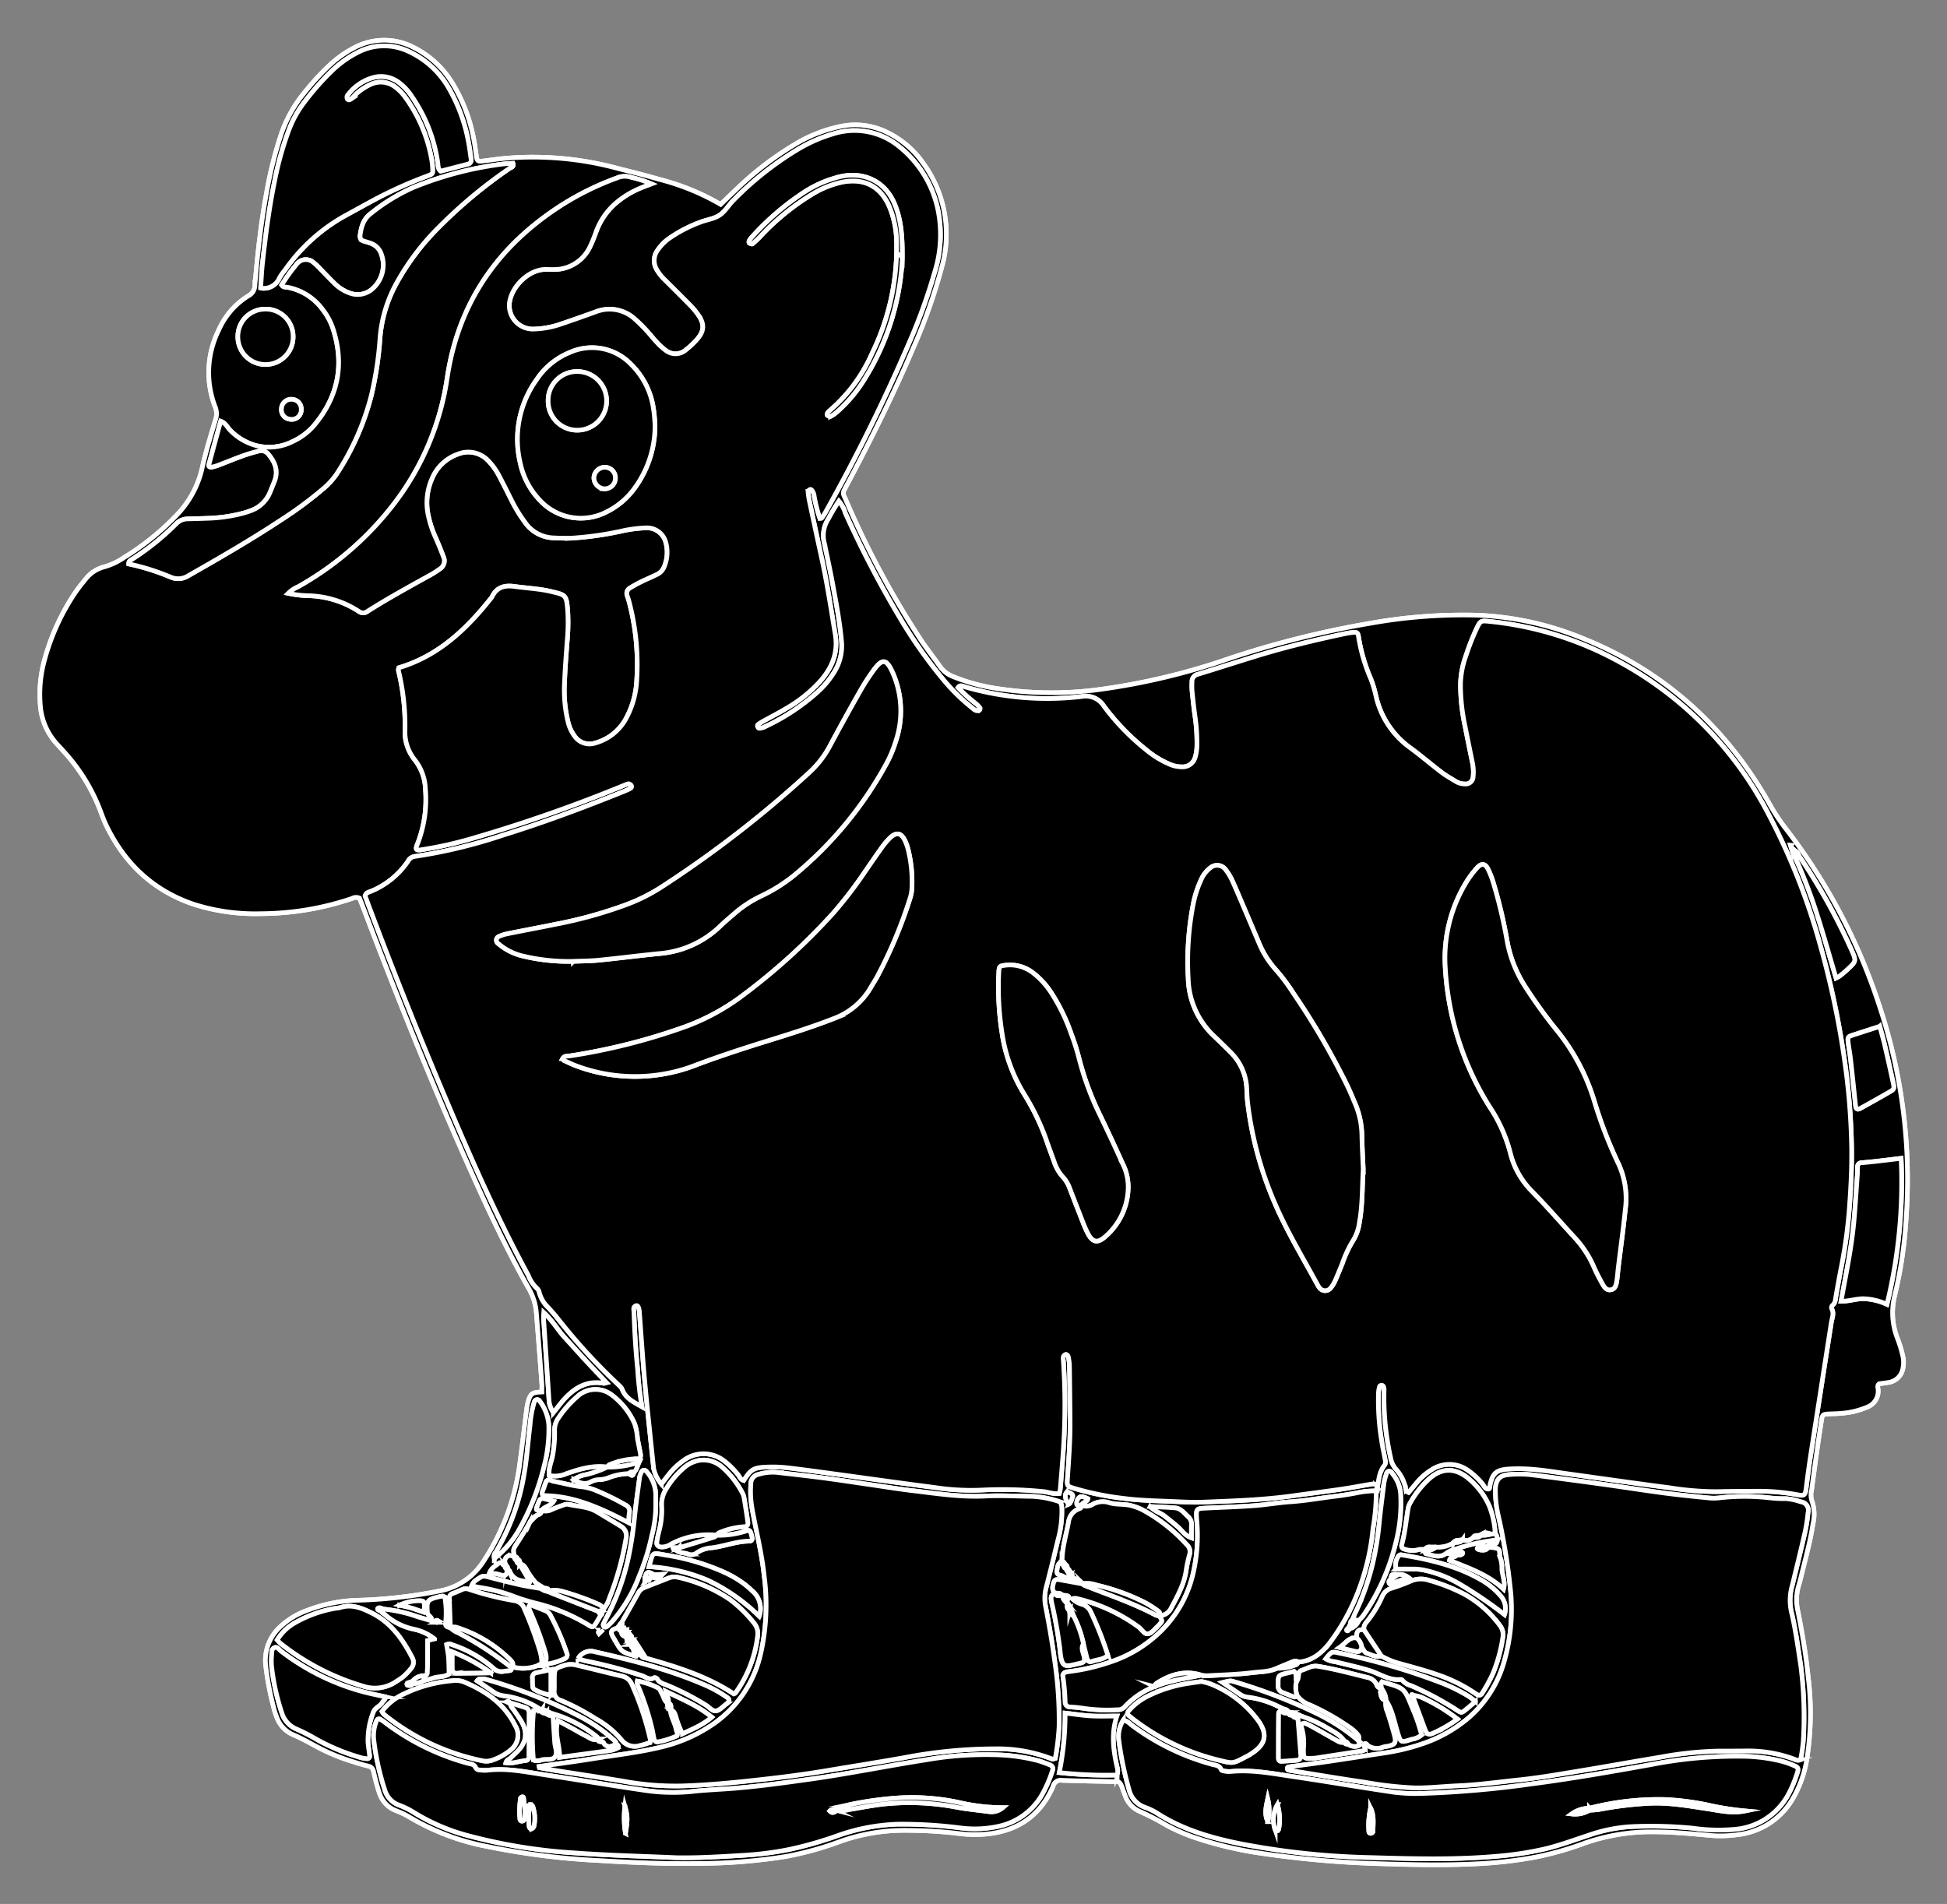 <svg xmlns="http://www.w3.org/2000/svg" role="img" viewBox="2.17 4.17 420.16 410.91"><rect x="2.17" y="4.17" width="420.16" height="410.91" fill="#808080" stroke="none"/><defs><style>.cls-1{stroke:#fff;stroke-miterlimit:10}</style></defs><path d="M157.689 48.295a51.578 51.578 0 0 0-13.362-5.442c-3.183-.93-6.413-1.697-9.623-2.535a70.07 70.07 0 0 0-22.886-2.026c-1.916.139-3.819.45-5.73.663-.72.08-.963-.108-1.072-.782-.221-1.38-.365-2.776-.65-4.142a35.483 35.483 0 0 0-4.581-11.922A20.46 20.46 0 0 0 91.4 14.4a13.721 13.721 0 0 0-12.85.113 24.15 24.15 0 0 0-5.13 3.62 55.557 55.557 0 0 0-5.67 6.181 28.455 28.455 0 0 0-4.999 9.144 89.015 89.015 0 0 0-3.035 12.196c-1.237 6.626-1.955 13.32-2.535 20.027a2.582 2.582 0 0 1-1.34 2.303 16.436 16.436 0 0 0-6.456 7.41 20.517 20.517 0 0 0-.793 16.545 3.948 3.948 0 0 1 .112 2.752c-1.053 3.513-2.135 7.029-2.926 10.605a21.32 21.32 0 0 1-5.435 10.004 55.942 55.942 0 0 1-11.4 9.2 14.435 14.435 0 0 1-4.241 2.003 7.494 7.494 0 0 0-4.086 2.698c-.768.952-1.556 1.897-2.231 2.914a48.894 48.894 0 0 0-6.669 14.736 27.6 27.6 0 0 0-.855 9.358 13.866 13.866 0 0 0 3.6 8.532c.654.706 1.311 1.41 1.945 2.133a39.846 39.846 0 0 1 7.52 12.517c.363.982.73 1.969 1.183 2.91 3.984 8.272 10.187 14.116 18.95 17.05a43.725 43.725 0 0 0 14.486 2.002 62.142 62.142 0 0 0 19.566-3.274 1.807 1.807 0 0 1 1.648-.081c.295.756.649 1.641.987 2.532 6.905 18.217 14.124 36.307 22.03 54.116 4.148 9.345 8.43 18.628 13.466 27.537a12.315 12.315 0 0 1 1.667 5.168q.613 7.715 1.192 15.432c.045.6.006 1.206.006 1.807-2.14.092-2.455.316-2.982 2.18a10.605 10.605 0 0 0-.294 1.541c-.51 3.99-.972 7.984-1.517 11.968a49.863 49.863 0 0 1-7.698 20.703 14.366 14.366 0 0 1-9.63 6.566 104.496 104.496 0 0 1-17.955 2 33.092 33.092 0 0 0-10.722 2.24 16.52 16.52 0 0 0-5.564 3.389 9.838 9.838 0 0 0-3.195 8.752 65.7 65.7 0 0 0 1.747 9.002 14.995 14.995 0 0 0 .659 1.99 6.489 6.489 0 0 0 3.547 3.661c1.603.68 3.14 1.527 4.675 2.36a43.886 43.886 0 0 0 7.95 3.363c1.168.363 2.336.733 3.523 1.016a1.413 1.413 0 0 1 1.144 1.232c.368 1.526.74 3.06 1.241 4.545a6.04 6.04 0 0 0 3.661 3.867 18.698 18.698 0 0 1 3.056 1.49 51.496 51.496 0 0 0 16.6 6.22 159.964 159.964 0 0 0 24.176 3.032c7.418.454 14.85.755 22.289.613a120.29 120.29 0 0 0 18.015-1.51 70.753 70.753 0 0 0 11.845-3.302 41.47 41.47 0 0 1 14.415-2.315 95.561 95.561 0 0 1 10.988.68 27.243 27.243 0 0 0 6.026.107c6.408-.633 11.19-3.687 13.996-9.597a6.625 6.625 0 0 0 .313-.72 1.706 1.706 0 0 1 1.954-1.273c3.583.145 7.17.19 10.755.27 1.383.03 1.672-.392 2.384 1.753.137.414.307.817.456 1.227a5.774 5.774 0 0 0 3.313 3.527 50.63 50.63 0 0 1 5.348 2.766 39.695 39.695 0 0 0 5.974 2.67 80.366 80.366 0 0 0 15.014 3.576 217.47 217.47 0 0 0 25.595 2.21c7.344.233 14.686.386 22.027-.059a92.073 92.073 0 0 0 11.185-1.353 69.246 69.246 0 0 0 10.58-2.983 43.352 43.352 0 0 1 14.652-2.486c4.036 0 8.04.35 12.042.73a26.954 26.954 0 0 0 6.533-.127 15.762 15.762 0 0 0 11.834-7.782 24.89 24.89 0 0 0 2.993-8.34 63.362 63.362 0 0 0 .297-18.032c-.48-4.786-1.301-9.524-2.237-14.242a10.565 10.565 0 0 1 .155-5.19c.428-1.421.756-2.873 1.115-4.314.76-3.052 1.558-6.097 2.02-9.214a8.675 8.675 0 0 0-.237-4.906 4.268 4.268 0 0 1-.064-2.332q.613-4.68 1.276-9.354c.28-1.99.588-3.978.902-5.964.134-.847.35-1.046 1.172-1.1.96-.065 1.925-.053 2.882-.142a17.188 17.188 0 0 0 5.592-1.286 3.689 3.689 0 0 0 2.532-3.87c-.032-.398-.243-.861.236-1.237.645-.09 1.335-.165 2.017-.283a3.701 3.701 0 0 0 3.115-3.127 6.252 6.252 0 0 0-.046-2.6 27.587 27.587 0 0 0-1.237-4 15.306 15.306 0 0 1-.519-8.966 93.932 93.932 0 0 0 2.457-16.319 118.773 118.773 0 0 0-5.677-46.039 126.854 126.854 0 0 0-20.165-38.32 41.935 41.935 0 0 1-3.48-5.22c-9.35-16.684-22.713-28.884-40.54-36.026a67.149 67.149 0 0 0-22.673-4.963 114.014 114.014 0 0 0-23.241 1.775 205.57 205.57 0 0 0-30.214 7.559 144.535 144.535 0 0 1-28.239 6.729 77.382 77.382 0 0 1-22.992-.402 40.93 40.93 0 0 1-8.302-2.36 6.175 6.175 0 0 1-2.887-2.147c-1.358-1.931-2.824-3.787-4.138-5.746a196.093 196.093 0 0 1-16.316-30.465c-.106-.24-.224-.474-.327-.714a1.388 1.388 0 0 1 .053-1.258q.493-.925.981-1.852c4.946-9.346 9.66-18.806 13.8-28.541a120.032 120.032 0 0 0 6.291-17.765 26.016 26.016 0 0 0-3.936-22.227 20.148 20.148 0 0 0-7.626-6.663 15.513 15.513 0 0 0-9.663-1.532 31.058 31.058 0 0 0-10.464 3.996 68.974 68.974 0 0 0-12.48 9.54c-1.209 1.13-2.386 2.295-3.56 3.426z" class="cls-1"/><path d="M157.689 48.295c1.173-1.13 2.35-2.296 3.56-3.426a68.974 68.974 0 0 1 12.479-9.54 31.058 31.058 0 0 1 10.464-3.996 15.513 15.513 0 0 1 9.663 1.532 20.148 20.148 0 0 1 7.626 6.663 26.016 26.016 0 0 1 3.936 22.227 120.032 120.032 0 0 1-6.291 17.765c-4.14 9.735-8.854 19.195-13.8 28.541l-.981 1.852a1.388 1.388 0 0 0-.053 1.258c.103.24.221.475.327.714a196.093 196.093 0 0 0 16.316 30.465c1.314 1.959 2.78 3.815 4.138 5.745a6.175 6.175 0 0 0 2.887 2.148 40.93 40.93 0 0 0 8.302 2.36 77.382 77.382 0 0 0 22.992.402 144.535 144.535 0 0 0 28.239-6.73 205.57 205.57 0 0 1 30.214-7.558 114.014 114.014 0 0 1 23.241-1.775 67.149 67.149 0 0 1 22.673 4.963c17.827 7.142 31.19 19.342 40.54 36.027a41.935 41.935 0 0 0 3.48 5.218 126.854 126.854 0 0 1 20.165 38.321 118.773 118.773 0 0 1 5.677 46.039 93.932 93.932 0 0 1-2.457 16.32 15.306 15.306 0 0 0 .519 8.965 27.587 27.587 0 0 1 1.237 4 6.252 6.252 0 0 1 .046 2.6 3.701 3.701 0 0 1-3.115 3.127c-.682.118-1.372.194-2.016.283-.48.376-.269.839-.237 1.237a3.689 3.689 0 0 1-2.532 3.87 17.188 17.188 0 0 1-5.591 1.286c-.957.089-1.923.077-2.883.141-.823.055-1.038.254-1.172 1.101a361.99 361.99 0 0 0-.902 5.964q-.66 4.674-1.276 9.354a4.268 4.268 0 0 0 .064 2.332 8.675 8.675 0 0 1 .238 4.906c-.463 3.117-1.261 6.162-2.021 9.214-.36 1.441-.687 2.893-1.114 4.313a10.565 10.565 0 0 0-.156 5.19c.936 4.719 1.756 9.457 2.237 14.242a63.362 63.362 0 0 1-.297 18.032 24.89 24.89 0 0 1-2.993 8.341 15.762 15.762 0 0 1-11.833 7.782 26.954 26.954 0 0 1-6.534.128c-4.002-.382-8.006-.732-12.042-.73a43.352 43.352 0 0 0-14.652 2.485 69.246 69.246 0 0 1-10.58 2.983 92.073 92.073 0 0 1-11.185 1.353c-7.34.445-14.683.292-22.027.06a217.47 217.47 0 0 1-25.595-2.21 80.366 80.366 0 0 1-15.014-3.577 39.695 39.695 0 0 1-5.974-2.67 50.63 50.63 0 0 0-5.348-2.766 5.774 5.774 0 0 1-3.313-3.527c-.15-.41-.318-.813-.456-1.227-.712-2.146-1.001-1.723-2.384-1.754-3.586-.079-7.172-.124-10.755-.269a1.706 1.706 0 0 0-1.954 1.272 6.625 6.625 0 0 1-.313.721c-2.806 5.91-7.588 8.963-13.996 9.596a27.243 27.243 0 0 1-6.026-.105 95.561 95.561 0 0 0-10.987-.68 41.47 41.47 0 0 0-14.416 2.314 70.753 70.753 0 0 1-11.844 3.301 120.29 120.29 0 0 1-18.016 1.511c-7.44.142-14.87-.16-22.289-.613a159.964 159.964 0 0 1-24.176-3.033 51.496 51.496 0 0 1-16.6-6.219 18.698 18.698 0 0 0-3.056-1.49 6.04 6.04 0 0 1-3.66-3.867c-.503-1.486-.874-3.019-1.242-4.545a1.413 1.413 0 0 0-1.144-1.232c-1.187-.283-2.355-.653-3.523-1.016a43.886 43.886 0 0 1-7.95-3.363c-1.534-.833-3.071-1.68-4.675-2.36a6.489 6.489 0 0 1-3.547-3.662 14.995 14.995 0 0 1-.659-1.99 65.7 65.7 0 0 1-1.747-9.001 9.838 9.838 0 0 1 3.195-8.752 16.52 16.52 0 0 1 5.564-3.389 33.092 33.092 0 0 1 10.722-2.24 104.496 104.496 0 0 0 17.956-2 14.366 14.366 0 0 0 9.63-6.566 49.863 49.863 0 0 0 7.697-20.703c.545-3.984 1.008-7.979 1.517-11.968a10.605 10.605 0 0 1 .294-1.542c.527-1.863.843-2.087 2.982-2.179 0-.6.04-1.207-.006-1.807q-.581-7.717-1.192-15.432a12.315 12.315 0 0 0-1.667-5.168c-5.035-8.909-9.318-18.192-13.466-27.537-7.906-17.81-15.125-35.9-22.03-54.116-.338-.891-.692-1.776-.987-2.532a1.807 1.807 0 0 0-1.648.081 62.142 62.142 0 0 1-19.566 3.274 43.725 43.725 0 0 1-14.485-2.001c-8.764-2.935-14.967-8.78-18.95-17.05-.454-.942-.821-1.929-1.184-2.911a39.846 39.846 0 0 0-7.52-12.517c-.633-.724-1.291-1.427-1.944-2.133a13.866 13.866 0 0 1-3.601-8.532 27.6 27.6 0 0 1 .855-9.358 48.894 48.894 0 0 1 6.669-14.736c.675-1.017 1.463-1.962 2.23-2.915a7.494 7.494 0 0 1 4.087-2.697 14.435 14.435 0 0 0 4.242-2.003 55.942 55.942 0 0 0 11.4-9.2 21.32 21.32 0 0 0 5.434-10.004c.791-3.576 1.873-7.092 2.926-10.605a3.948 3.948 0 0 0-.112-2.752 20.517 20.517 0 0 1 .793-16.545 16.436 16.436 0 0 1 6.457-7.41 2.582 2.582 0 0 0 1.339-2.303c.58-6.707 1.298-13.401 2.535-20.027a89.015 89.015 0 0 1 3.035-12.196 28.455 28.455 0 0 1 5-9.144 55.557 55.557 0 0 1 5.67-6.182 24.15 24.15 0 0 1 5.128-3.619 13.721 13.721 0 0 1 12.851-.113 20.46 20.46 0 0 1 8.385 7.71 35.483 35.483 0 0 1 4.58 11.922c.286 1.366.43 2.762.651 4.142.108.674.351.863 1.072.782 1.911-.212 3.814-.524 5.73-.663a70.07 70.07 0 0 1 22.886 2.026c3.21.838 6.44 1.606 9.623 2.535a51.578 51.578 0 0 1 13.362 5.442zm-16.307 296.972a.205.205 0 0 1 .221-.17c.632.272.727.225.72-.36a.332.332 0 0 1 .337-.219c1.524.4 1.525.393 2.465-.58l-1.802.118c-1.4-.936-1.814-.693-1.996 1.173l.016.35a.716.716 0 0 0 .139-.14c.167-.308-.062.175-.1-.172zm-5.435 9.863c-.327-.08-.384.093-.339.362-1.46.338-1.76.75-1.26 1.744.115.231.267.443.394.669 1.57 2.797 1.569 2.797 4.518 3.643.515.064.464-.515.776-.682.417.48.694 1.142 1.483 1.135 6.646 1.87 13.225 3.908 18.998 7.722.186-.079.287-.09.33-.145a26.395 26.395 0 0 0 4.806-12.293 3.54 3.54 0 0 0-.855-2.923 28.801 28.801 0 0 0-5.054-4.938 32.33 32.33 0 0 0-11.236-4.829 3.283 3.283 0 0 0-2.058.156c-1.7.682-3.414 1.326-5.114 2.007a2.561 2.561 0 0 0-1.38 1.14c-1.22 2.212-2.475 4.405-3.717 6.605-.353.09-.229.402-.292.627zm253.614-167.321l-.461-.419c-.287.323-.135.535.178.707a1.25 1.25 0 0 0 .34 1.22 110.266 110.266 0 0 1 4.812 12.673c1.395 4.372 2.632 8.794 3.956 13.252a6.178 6.178 0 0 0 .795-.443 28.305 28.305 0 0 0 1.598-1.347c2.016-1.865 1.998-1.864.87-4.41a134.545 134.545 0 0 0-11.322-20.255 1.388 1.388 0 0 0-.766-.978zm-95.154 166.074c-.582-.118-.83.132-.78.71-.113.242-.226.485-.337.731a.549.549 0 0 1-.14.663c-.053.054-.12.141-.174.136-.214-.02-.256-.141-.12-.31.145-.18.297-.353.446-.528a.54.54 0 0 0 .847.07 3.02 3.02 0 0 0 1.25-1.489 9.948 9.948 0 0 0 .885-.939 46.882 46.882 0 0 0 6.98-15.367 34.388 34.388 0 0 0 1.169-10.595 7.582 7.582 0 0 0-1.648-4.576c-.259-.328-.445-.805-.967-.685-.38.087-.451.486-.543.825a11.48 11.48 0 0 0-.41 1.51c-.391 3.104-.808 6.207-1.101 9.322a64.992 64.992 0 0 1-1.353 8.226 53.79 53.79 0 0 1-3.487 10.099c-.314.701-.83 1.365-.445 2.208zM91.305 367.55a5.411 5.411 0 0 0 2.302-.674c.67-.18 1.355-.316 2.006-.55 1.13-.404 2.424-.162 3.467-.89-.04-1.215-.037-2.433-.134-3.643-.074-.918-.275-1.826-.416-2.722a1.36 1.36 0 0 1 1.27.07 25.628 25.628 0 0 1 8.779 4.985 2.486 2.486 0 0 0 2.343.734c.425-.082.866-.082 1.291-.163.495-.093.254-.56.381-.842a8.744 8.744 0 0 0 5.594-.219c.507-.013 1.051.18 1.482-.264a13.35 13.35 0 0 0 4.262-1.209.863.863 0 0 0 .538-1.233 50.48 50.48 0 0 0-3.413-7.919 2.196 2.196 0 0 0-1.042-1.136q-1.567-.65-3.153-1.254a.537.537 0 0 0-.456.108.526.526 0 0 0-.092.426 3.538 3.538 0 0 0 .255.742 72.117 72.117 0 0 1 3.35 9.093 3.363 3.363 0 0 1-.217 2.426l-.595-.239a11.018 11.018 0 0 0-.536-3.06 83.756 83.756 0 0 0-3.276-8.778 2.643 2.643 0 0 0-2.078-1.703 64.87 64.87 0 0 1-9.83-2.453 2.034 2.034 0 0 0-1.531.058c-.64.27-1.266.578-1.922.804a1.044 1.044 0 0 0-.79 1.165c.082 2.084.148 4.168.22 6.252-.627-.113-1.18-.234-1.031-1.123a20.531 20.531 0 0 0-.177-5.507c-.259-.121-.34-.195-.414-.188a5.96 5.96 0 0 0-.773.122c-2.599.6-2.76.893-2.552 3.427.06.733 1.042.809.96 1.804-1.141-.33-2.129-.596-3.103-.903a30.823 30.823 0 0 0-7.61-1.673.769.769 0 0 0-.177-.151c-.301-.126-.747-.179-.814.108-.059.252.384.383.7.39.126.472.587.596.904.87a13.28 13.28 0 0 0 6.163 3.125 10.538 10.538 0 0 1 4.507 2.111l-1.493.363c0 1.276.007 2.572-.003 3.867a74.675 74.675 0 0 1-.067 3.123.657.657 0 0 1-.699.613 2.998 2.998 0 0 0-2.61 1.364 1.623 1.623 0 0 0-.49.045c-.255.106-.731.067-.555.545.041.111.44.163.648.12a2.25 2.25 0 0 0 .627-.364zm212.535-23.568c-1.355-.108-1.355-.108-1.565 1.063a.58.58 0 0 0-.28.849c.146.285.397.032.612-.046 1.107-.404 2.222-.788 3.477-1.23a3.225 3.225 0 0 0-2.244-.636zm-70.806.347c-.2.485.189.291.378.329a3.81 3.81 0 0 1 2.434 1.367c-1.679-.307-3.358-.618-5.038-.92-.806-.144-1.1.034-1.314.803-.212.76-.346 1.515.384 2.107-1.026.318-.935 1.073-.78 1.896a101.311 101.311 0 0 1 1.812 10.22c.365 4.413 1.152 3.68 4.283 3.005.94-.202 1.116-.477.902-1.452-.202-.916-.73-1.808-.12-2.756.227.927.46 1.853.68 2.78.244 1.024.475 1.253 1.388.943 1.055-.36 2.264-.342 3.194-1.233a73.917 73.917 0 0 0-3.715-9.424 2.95 2.95 0 0 0-1.675-1.528 4.988 4.988 0 0 1-2.281-1.258 2.15 2.15 0 0 1 .732-.107 36.974 36.974 0 0 1 13.668 6.258c.675.51 1.178 1.622 2.058 1.392.754-.197 1.336-1.058 1.99-1.63a4.79 4.79 0 0 0 .356-.383c.678-.74.678-.74-.114-1.9a2.817 2.817 0 0 0 2.558-1.467c1.366-2.617 2.867-5.17 3.306-8.17a27.64 27.64 0 0 1 .756-3.556 2.036 2.036 0 0 0-.614-2.107 35.902 35.902 0 0 0-9.59-7.537 11.815 11.815 0 0 0-2.176-.826c-1.61-.503-3.31-.184-4.893-.673a4.507 4.507 0 0 0-3.533.273 2.686 2.686 0 0 1-2.492.284c.096-.794 1.193-.6 1.351-1.441a6.627 6.627 0 0 0-1.162-.444c-.664-.125-1.317.612-1.23 1.563.053.577.718.13 1.064.304a.694.694 0 0 1-.539.756 3.496 3.496 0 0 0-2.311 2.891c-.497 2.865-1.452 5.664-1.366 8.62-.746.076-.905.604-1.02 1.232-.22 1.187-.205 1.37.872 1.655.56.149 1.155.803 1.797.134zm-121.304-1.584c.163.183.398.34.478.554a3.112 3.112 0 0 0 2.395 1.988c.407.096.825.144 1.238.214.106.259.33.379.54.222.245-.182.004-.387-.097-.57l-1.999-3.399c.723-.07 1.056.421 1.397.936a16.408 16.408 0 0 0 3.381 4.351c-1.534-.268-3.08-.48-4.6-.818-2.208-.49-4.397-1.064-6.59-1.615-.677-.17-1.363-.45-2.016-.023-.715.468-1.531.85-1.871 1.787a13.272 13.272 0 0 0 1.542.372 35.42 35.42 0 0 1 7.813 2.052 43.504 43.504 0 0 0 4.226 1.309 40.29 40.29 0 0 1 11.546 4.736c.96.594 1.066.564 1.627-.311.376-.587.717-1.197 1.074-1.796.441-.23.267-.677.36-1.03a6.924 6.924 0 0 0 1.513-2.7 62.57 62.57 0 0 0 3.561-12.756 2.378 2.378 0 0 0-1.121-2.686c-1.703-1.044-3.42-2.065-5.131-3.095-1.923-1.158-4.156-1.144-6.255-1.634a1.982 1.982 0 0 0-1.007.175c-.82.286-1.638.58-2.43.933a3.008 3.008 0 0 1-2.273.217c.597-.92 1.941-.9 2.597-1.99-.792-.209-1.447-.409-2.114-.548a.8.8 0 0 0-1.01.552c-.172.484-.398.952-.542 1.444-.148.504.224.529.58.524l.516-.008a.896.896 0 0 1-.716.95 3.23 3.23 0 0 0-1.853 1.683c-.826 1.525-1.777 2.984-2.716 4.444-.896 1.391-.918 1.377-.506 3.04-.534-.192-1.006-.628-1.647-.13a1.203 1.203 0 0 0-.323 1.608 1.428 1.428 0 0 1-.011.514c-.204-.133-.47-.222-.6-.407-.225-.323-.527-.552-.827-.312-.753.6-1.696 1.06-2.078 2.208.588.026 1.016.011 1.433.074.418.063.82.224 1.237.307.823.165.913.074 1.225-1.115.022-.083.036-.167.054-.25zm183.23 14.942c-1.65-.263-2.324 1.102-3.7 2.038 1.42.35 2.47.65 3.536.858.721.14 1.134-.256 1.212-.987.354.465.621 1.189 1.08 1.342 1.006.336 2.005.974 3.16.614a16.879 16.879 0 0 0 4.079 1.652c2.677.753 5.378 1.45 8 2.37a33.674 33.674 0 0 1 8.392 4.18c.568.401 1.008.338 1.325-.224a33.918 33.918 0 0 0 2.261-4.112 32.913 32.913 0 0 0 2.151-7.768 3.2 3.2 0 0 0-.588-2.628 24.189 24.189 0 0 0-7.563-6.715 39.023 39.023 0 0 0-7.756-3.07 5.46 5.46 0 0 0-3.837.12 41.122 41.122 0 0 1-4.15 1.561 3.08 3.08 0 0 0-2.086 1.775 24.028 24.028 0 0 1-3.568 5.76 2.065 2.065 0 0 0-.394 1.473c-1.254-.153-1.661.309-1.553 1.761zM137.936 322.2c.665.564.786.528 1.04-.303.596-.523.689-1.268 1.105-2.16a20.624 20.624 0 0 1-6.849 1.068 1.05 1.05 0 0 1 .743-.654 16.773 16.773 0 0 1 5.594-1.158c.664.028.93-.346.813-1.004-.199-1.112-.437-2.217-.646-3.327a12.456 12.456 0 0 0-.648-3.3 15.64 15.64 0 0 0-4.833-6.075 5.775 5.775 0 0 0-7.636.418 23.156 23.156 0 0 0-3.95 4.52 4.438 4.438 0 0 0-.815 2.678 26.174 26.174 0 0 1-.429 5.457c-.264 1.396-.935 2.767-.733 4.24a6.084 6.084 0 0 0 3.648-.376c2.873-1.015 5.8-1.892 8.924-1.45a22.45 22.45 0 0 1-4.588 1.646 6.346 6.346 0 0 0-2.685 1.093c1.328.731 2.497 1.192 3.868.355a4.464 4.464 0 0 1 1.757-.386 5.5 5.5 0 0 0 1.769-.351 12.773 12.773 0 0 1 4.55-.93zm-25.693 49.463a3.8 3.8 0 0 0-.385-.312c-.04-.025-.135.035-.204.057.095.293.364.223.575.273a2.82 2.82 0 0 0 .71 1.374c.56.78 1.106 1.572 1.615 2.385 1.783 2.846.997 5.057-.839 6.859-.374.367-.789.697-1.138 1.086-.391.437-1.09.57-1.235 1.228 1.43.22 2.763-.351 4.148-.475a.798.798 0 0 0 .82-.835c.015-3.148.014-6.297.025-9.445a1.15 1.15 0 0 0-.855-1.175c-1.072-.36-2.157-.682-3.237-1.02zm35.774-33.025c.709.761 1.753.57 2.616.905a1.865 1.865 0 0 0 1.94-.29 6.403 6.403 0 0 1 3.18-1.045c2.75-.345 5.37-1.423 8.182-1.44a.553.553 0 0 0 .532-.72q-.082-.38-.183-.758c-.216-.804-.374-.958-1.028-.727a19.312 19.312 0 0 1-6.397.951 1.068 1.068 0 0 1 .743-.657 16.07 16.07 0 0 1 5.07-1.192c.68.011.961-.35.87-1.013-.235-1.723-.515-3.44-.797-5.156a2.955 2.955 0 0 0-.313-.997 19.13 19.13 0 0 0-4.494-5.742 6.065 6.065 0 0 0-4.622-1.45 6.927 6.927 0 0 0-3.711 1.796 18.297 18.297 0 0 0-3.67 4.418 6.165 6.165 0 0 0-.978 3.466 17.24 17.24 0 0 1-.519 5.454 22.056 22.056 0 0 0-.522 2.556c-.099.6.27.931.884 1.032a3.673 3.673 0 0 0 2.215-.643 17.15 17.15 0 0 1 9.872-1.901 2.41 2.41 0 0 1-.602.427c-2.559.796-5.124 1.57-7.687 2.351a6.39 6.39 0 0 0-.752-.065.771.771 0 0 0-.392.14c.05.327.299.338.563.3zm158.989 31.441c-.082-.227-.162-.264-.201-.102-.006.024.117.081.18.123.906 2.44 1.823 4.877 2.713 7.323.363.997.73 1.228 1.722.797a29.321 29.321 0 0 0 5.259-3.045 38.724 38.724 0 0 0-7.896-4.744 6.847 6.847 0 0 0-1.777-.352zm-25.11 4.727l.888-.358a29.674 29.674 0 0 1 5.611 2.504c1.44.87 3.036 1.574 3.991 3.084-.617.403-1.162.128-1.705-.18-1.823-1.035-3.643-2.075-5.473-3.097a11.982 11.982 0 0 0-1.416-.664c-.408-.162-.964.32-.792.726a11.534 11.534 0 0 1 .468 4.654c.004 2.25-.114 2.281 2.373 2.13.087-.005.175-.007.261-.02l10.07-1.551a.75.75 0 0 0 .635-.712l.415-.531a3.48 3.48 0 0 0 3.418.426 5.07 5.07 0 0 1 1.025-.184c1.575-.364 1.836-.766 1.392-2.412a83.912 83.912 0 0 0-1.501-4.992 4.325 4.325 0 0 1-.32-2.54c1.394 2.054 1.79 4.484 2.489 6.788.721 2.378.646 2.437 3.04 1.662a4.388 4.388 0 0 0 2.183-.941 38.476 38.476 0 0 0-2.14-6.12c-1.584-3.942-1.602-3.935-5.773-5.151a5.756 5.756 0 0 0-.668-.118c-.354.446-.12.886-.146 1.305a.969.969 0 0 1-.976-.717 2.646 2.646 0 0 0-1.956-1.584c-3.55-.875-7.076-1.837-10.698-2.424-1.369-.222-2.342.518-3.475.853-.937.277-.576 1.358-.901 2.035a3.545 3.545 0 0 1-.29.433c-.227-.707.202-1.563-.487-2.223-.436.109-.855.219-1.276.317-2.205.514-2.171.513-2.156 2.645a1.46 1.46 0 0 0 1.007 1.604c.82.294 1.613.662 2.437.94.244.083.463-.155.573-.409a5.424 5.424 0 0 0 2.624 2.038 51.29 51.29 0 0 1 8.648 4.843 8.213 8.213 0 0 1 1.937 1.731 1.062 1.062 0 0 1 .06 1.217 43.006 43.006 0 0 0-9.213-5.951 116.568 116.568 0 0 0-17.566-6.736c-.85-.258-.856-.237-2.477.158 1.35.915 2.64 1.78 3.92 2.658a3.784 3.784 0 0 0 1.738.524 20.502 20.502 0 0 1 7.144 2.403l-.016.706c-.408-.15-.72.02-.725.414-.032 3.21-.035 6.419-.033 9.629 0 .37.177.688.611.665 1.125-.06 2.25-.129 3.372-.232.62-.057.88-.453.83-1.074-.197-2.506-.377-5.013-.594-7.518-.02-.227-.253-.436-.387-.653zM146.3 371.753c-.854-.44-.888-1.403-1.327-2.107-.273-.439-.392-1.02-.912-1.229a14.552 14.552 0 0 0-4.35-1.429 1.781 1.781 0 0 0 .278 1.344 57.214 57.214 0 0 1 2.95 9.182c.13.594.22 1.196.344 1.791.145.687.412.886 1.1.73a16.252 16.252 0 0 0 3.894-1.265c.178-.513-.116-.887-.19-1.301-.265-1.457-1.162-2.721-1.262-4.223.77.041.948.657 1.154 1.22a21.267 21.267 0 0 0 1.472 3.877c2.21-1.068 4.373-1.901 6.296-3.588-2.953-2.446-6.287-3.786-9.84-5.529.237 1.058.771 1.766.393 2.527zm177.022-33.61l-.127-.159c.3-.549.851-.52 1.358-.585a.686.686 0 0 0 .669-.884 1.476 1.476 0 0 0-.388-1.35 18.857 18.857 0 0 0-1.328-6.069 16.305 16.305 0 0 0-4.813-6.127c-2.675-2.017-5.422-2.005-8.068.336a20.402 20.402 0 0 0-4.057 5.102 3.75 3.75 0 0 0-.494 1.188c-.467 2.653-.673 5.35-1.405 7.959a.738.738 0 0 0 .644.951 4.936 4.936 0 0 0 2.578.197 3.435 3.435 0 0 1 1.805-.088c.044.291.037.815.142.84 1.438.322 2.896 1.068 4.334-.004l2.19.1.162.198c-.224.698-1.365.234-1.538 1.16 4.128 1.665 8.313 3.052 11.632 6.213.468-1.689-.355-3.061-.345-4.512a6.224 6.224 0 0 0-.377-2.294c-.243-.634.11-1.564-.544-1.916a5.715 5.715 0 0 0-2.03-.256zm-188.096 42.494c-.126-.66-.684-.981-1.123-1.378a33.483 33.483 0 0 0-6.436-4.435 107.139 107.139 0 0 0-20.31-8.119 2.806 2.806 0 0 0-1.013-.174c-.367.03-.829-.184-1.212.393 1.156.776 2.31 1.505 3.413 2.308a5.106 5.106 0 0 0 2.366.921 18.14 18.14 0 0 1 8.178 3.126l.03-.043-1.793.09a59.661 59.661 0 0 0-.038 10.698 2.596 2.596 0 0 0 1.742-.036c.983-.3 2.33.176 2.927-.697.567-.831-.015-2.014-.087-3.043-.14-2.009-.26-4.02-.402-6.245a27.719 27.719 0 0 1 9.573 5.025c.112.096.133.3.196.453-1.063.492-1.833-.262-2.66-.667-1.02-.498-1.988-1.1-2.984-1.646-.975-.535-1.957-1.056-3.031-1.634-.807 2.775.416 5.238.377 7.895 3.698-.5 7.221-.963 10.738-1.466a5.054 5.054 0 0 0 1.741-.544c.351-.198.181-.59-.192-.782zm147.146-17.77c2.934-.236 4.997-1.916 6.716-4.115a45.63 45.63 0 0 0 6.384-11.686 51.17 51.17 0 0 0 2.979-12.97 47.179 47.179 0 0 0 .706-8.078c.309-.14.288-.394.224-.66.296-1.708.384-3.48 1.53-4.924.38-.478.204-.999.113-1.506-.233-1.29-.532-2.57-.711-3.866a53.104 53.104 0 0 1-.666-10.455 5.547 5.547 0 0 1 .252-1.264c.034-.11.28-.219.426-.215a.515.515 0 0 1 .39.25 1.769 1.769 0 0 1 .14.754 59.929 59.929 0 0 0 1.398 14.582 5.13 5.13 0 0 0 1.192 2.55 8.633 8.633 0 0 1 2.127 4.433c.043.296.251.427.568.564.539-.649 1.09-1.319 1.648-1.984a13.128 13.128 0 0 1 3.336-2.932 6.944 6.944 0 0 1 7.898.192 15.447 15.447 0 0 1 3.06 2.853c.374.428.532 1.123 1.253 1.145.103-.05.23-.075.243-.126.062-.254.085-.518.138-.774.51-2.465 1.349-3.238 3.876-3.419a33.121 33.121 0 0 1 3.666-.045c3.062.122 6.084.628 9.114 1.049 7.356 1.022 14.709 2.076 22.074 3.03a65.713 65.713 0 0 0 10.185.843c2.885-.076 5.772-.078 8.658-.094a46.098 46.098 0 0 1 8.871.774c1.283.244 1.583.114 1.77-1.39q.465-3.772 1.038-7.532 2.176-14.121 4.393-28.236c.158-1.016.662-2.012.057-3.058a.73.73 0 0 1 .19-.67c.625-.5.618-1.204.74-1.884.382-2.151.754-4.304 1.181-6.446a105.577 105.577 0 0 0 1.732-12.723c.32-4.25.538-8.523.486-12.783a147.648 147.648 0 0 0-1.53-19.073 191.383 191.383 0 0 0-5.183-24.6 140.47 140.47 0 0 0-11.342-28.7 78.45 78.45 0 0 0-32.288-32.778 73.197 73.197 0 0 0-28.109-8.642c-1.509-.144-1.675-.074-2.398 1.415a53.001 53.001 0 0 0-2.4 6.089 19.374 19.374 0 0 0-1.151 5.89 42.477 42.477 0 0 0 .952 9.109q.785 3.986 1.613 7.964a9.682 9.682 0 0 1 .157 3.13 1.604 1.604 0 0 1-1.797 1.508 3.844 3.844 0 0 1-1.994-.57c-1.04-.64-2.114-1.243-3.083-1.98-2.296-1.747-4.486-3.637-6.816-5.335a18.862 18.862 0 0 1-7.299-11.165 24.36 24.36 0 0 0-1.143-3.755 37.137 37.137 0 0 1-2.61-9.037c-.124-.81-.386-.96-1.28-.852-.52.062-1.04.14-1.554.248-6.667 1.402-13.284 3.008-19.795 5.024-4.003 1.24-7.993 2.52-12 3.744a1.632 1.632 0 0 0-1.3 1.714 16.238 16.238 0 0 0 .015 1.835c.184 1.826.376 3.654.631 5.471a39.19 39.19 0 0 1 .428 6.275 9.624 9.624 0 0 1-.364 2.582 2.84 2.84 0 0 1-2.957 2.113 6.553 6.553 0 0 1-2.543-.55 20.52 20.52 0 0 1-5.12-3.142 50.922 50.922 0 0 1-9.097-9.409 4.626 4.626 0 0 0-4.812-2.08 63.923 63.923 0 0 1-25.434-2.154c-.351-.106-.79-.38-1.211.208a35.052 35.052 0 0 0 3.857 3.48 4.926 4.926 0 0 1 .87.937c.064.085-.001.348-.094.451a.64.64 0 0 1-.452.156c-.569-.02-.937-.444-1.339-.76a42.571 42.571 0 0 1-6.142-6.083 101.581 101.581 0 0 1-9.33-13.3 220.31 220.31 0 0 1-11.728-22.542 6.904 6.904 0 0 0-1.374-2.548 41.284 41.284 0 0 0-2.275 3.824 6.527 6.527 0 0 0-.847 5.271c.61 2.907 1.238 5.812 1.777 8.733.761 4.124 1.545 8.246 1.922 12.433a10.693 10.693 0 0 1-1.653 6.746 19.818 19.818 0 0 1-3.341 4.026 46.053 46.053 0 0 1-11.778 7.755 2.835 2.835 0 0 1-1.009.228c-.108.008-.284-.202-.338-.346a.506.506 0 0 1 .056-.454 8.242 8.242 0 0 1 1.076-.7c1.83-1.022 3.703-1.97 5.49-3.062a30.012 30.012 0 0 0 6.712-5.425c2.64-2.923 4.103-6.2 3.42-10.291-.89-5.343-1.692-10.7-2.837-15.998q-1.384-6.404-2.751-12.812a17.869 17.869 0 0 1-.286-2.052c-.01-.107.208-.25.338-.352.16-.127.308-.074.461.077a2.303 2.303 0 0 1 .516 1.175 31.513 31.513 0 0 0 1.243 4.916c.209-.023.337 0 .37-.047a10.631 10.631 0 0 0 .728-1.075 389.347 389.347 0 0 0 18.52-37.6 121.596 121.596 0 0 0 5.117-14.302 26.855 26.855 0 0 0 .763-13.467 23.65 23.65 0 0 0-8.264-13.633 15.124 15.124 0 0 0-14.302-2.864 32.777 32.777 0 0 0-7.883 3.485 69.885 69.885 0 0 0-13.73 10.9c-1.035 1.037-1.801 2.426-2.986 3.204-1.2.788-2.786.968-4.166 1.508a29.963 29.963 0 0 0-6.288 3.208 10.117 10.117 0 0 0-2.968 2.928 3.748 3.748 0 0 0-.164 3.982 9.645 9.645 0 0 0 1.769 2.263c1.86 1.85 3.727 3.694 5.562 5.57a15.753 15.753 0 0 1 1.675 2.012c1.364 1.964 1.328 3.467-.19 5.233a17.79 17.79 0 0 1-2.468 2.342 3.41 3.41 0 0 1-4.36.114 13.248 13.248 0 0 1-1.933-1.757c-.781-.825-1.474-1.733-2.25-2.562a32.262 32.262 0 0 0-2.425-2.393 8.081 8.081 0 0 0-8.556-1.584 381.767 381.767 0 0 1-7.91 2.768 19.499 19.499 0 0 1-5.662.93 5.079 5.079 0 0 1-4.87-6.318c.721-3.147 4.09-6.512 7.652-6.567.611-.009 1.225.052 1.835.022a8.537 8.537 0 0 0 7.776-4.917 31.756 31.756 0 0 0 1.288-3.148 15.089 15.089 0 0 1 4.04-6.044 19.807 19.807 0 0 1 5.779-3.553c.635-.265 1.284-.495 2.13-.82a24.551 24.551 0 0 0-4.368-1.402 4.259 4.259 0 0 0-3.042.131 61.167 61.167 0 0 0-12.632 6.313c-13.362 8.765-21.62 20.878-24.004 36.805a58.513 58.513 0 0 1-11.98 27.852 68.095 68.095 0 0 1-20.211 17.276 6.373 6.373 0 0 0-2.089 1.405 25.042 25.042 0 0 0 4.074.501 20.761 20.761 0 0 1 11.134 3.384 1.495 1.495 0 0 0 1.89-.03c4.43-2.812 9.033-5.324 13.618-7.868a20.098 20.098 0 0 0 1.98-1.277 2.035 2.035 0 0 0 .79-2.544 85.574 85.574 0 0 0-1.681-4.125 22.848 22.848 0 0 1-1.579-4.711 12.923 12.923 0 0 1 .813-8.207 9.4 9.4 0 0 1 5.606-5.198 5.91 5.91 0 0 1 6.51 1.463 13.875 13.875 0 0 1 2.413 3.415c.94 1.776 1.827 3.58 2.732 5.374a31.941 31.941 0 0 0 2.75 4.456 7.76 7.76 0 0 0 6.208 3.39c1.22.053 2.444.092 3.665.067a71.142 71.142 0 0 0 10.636-1.46 29.875 29.875 0 0 1 5.707-.77 4.197 4.197 0 0 1 4.147 3.015 8.08 8.08 0 0 1-.31 5.392 3.116 3.116 0 0 1-1.588 1.674c-1.093.545-2.227 1.006-3.322 1.546-.857.424-1.704.879-2.515 1.385a1.33 1.33 0 0 0-.565 1.606c.096.336.236.66.325.997a52.814 52.814 0 0 1 1.747 17.144 19.26 19.26 0 0 1-2.38 8.508 10.806 10.806 0 0 1-6.64 5.19 3.9 3.9 0 0 1-4.41-1.519 8.319 8.319 0 0 1-1.406-3.076 28.768 28.768 0 0 1-.748-8.592c.107-2.883.34-5.762.548-8.64a43.31 43.31 0 0 0 .145-6.552c-.286-3.604-.356-3.57-3.656-4.348-2.556-.602-5.192-.706-7.785-1.072-2.235-.315-3.93.146-4.929 2.298-5.383 6.834-11.511 12.69-20.083 15.24a1.74 1.74 0 0 0-.096.58 50.067 50.067 0 0 1 1.423 12.997 9.55 9.55 0 0 0 2.14 6.331 10.769 10.769 0 0 1 2.27 6.291 26.41 26.41 0 0 1-1.816 12.077c-.364.904-.168 1.146.741 1.026a83.843 83.843 0 0 0 11.498-2.568 323.45 323.45 0 0 0 31.398-10.937c.648-.255 1.282-.552 1.946-.752.17-.051.493.14.634.312a.459.459 0 0 1-.152.672 11.549 11.549 0 0 1-1.422.656c-8.586 3.466-17.252 6.706-26.1 9.452a111.575 111.575 0 0 1-19.074 4.59 1.92 1.92 0 0 0-1.403 1.022 17.816 17.816 0 0 1-8.033 6.514c-.436.181-1.038.25-1.232.983.208.557.447 1.207.69 1.855q8.254 21.954 17.408 43.548c5.26 12.385 10.718 24.674 17.142 36.51a7.426 7.426 0 0 0 1.884 2.8 1.578 1.578 0 0 1 .471.899 7.13 7.13 0 0 0 2.015 3.309 40.026 40.026 0 0 1 2.215 2.592 127.413 127.413 0 0 0 13.142 14.25 2.146 2.146 0 0 1 .56.823c.723 1.808 2.328 2.586 4.22 3.655a70.765 70.765 0 0 1-.924-7.895 180.397 180.397 0 0 1-.811-12.561c-.015-.47-.257-1.061.411-1.343.418-.176.687.313.767 1.363.386 5.057.712 10.12 1.177 15.17.568 6.18 1.248 12.349 1.892 18.52a7.56 7.56 0 0 0 1.666 3.412c.61-.788 1.078-1.417 1.57-2.027a14.716 14.716 0 0 1 3.222-3.061 7.244 7.244 0 0 1 8.996.277 17.549 17.549 0 0 1 2.762 2.791c.374.448.548 1.098 1.218 1.262 1.6-2.48 2.133-2.81 5.278-2.904a29.14 29.14 0 0 1 4.186.17c3.299.38 6.588.84 9.879 1.286 7.273.985 14.54 2.025 21.82 2.954a51.907 51.907 0 0 0 10.453.55 89.802 89.802 0 0 1 12.84.317c1.204.084 2.354.618 3.665.438a8.605 8.605 0 0 0 .203-1.008q.295-3.528.561-7.06a143.556 143.556 0 0 0 .09-20.708 1.804 1.804 0 0 1 .014-.767.84.84 0 0 1 .535-.483c.162-.016.475.258.514.447a11.002 11.002 0 0 1 .272 2.064q.094 6.165.13 12.33c.025 4.028-.312 8.039-.564 12.054-.095 1.51-.07 1.546 1.403 2.005a63.208 63.208 0 0 0 10.769 2.19c3.477.447 6.973.51 10.465.656 2.182.091 4.372.23 6.55.142 6.375-.254 12.757-.448 19.09-1.315 3.547-.486 7.1-.936 10.641-1.454 2.245-.328 4.474-.763 6.714-1.125.672-.108 1.24.03 1.224.904l-.331.564a19.692 19.692 0 0 0-3.9.389 63.06 63.06 0 0 1-4.648.752c-3.292.397-6.556.995-9.873 1.217-2.609.175-5.197.645-7.805.835-3.484.253-6.979.366-10.47.53-1.99.094-2.065.167-1.964 2.12.004.087.003.175.013.261a36.01 36.01 0 0 1-.591 10.934 25.494 25.494 0 0 1-7.47 13.58 28.095 28.095 0 0 1-10.986 6.461 43.604 43.604 0 0 1-8.664 1.943c-.867.105-1.253.437-1.13 1.118a47.9 47.9 0 0 1 .464 5.479 1.03 1.03 0 0 0 1.01 1.014 28.032 28.032 0 0 1 2.868.282 35.327 35.327 0 0 0 7.32.318 1.983 1.983 0 0 0 1.647-.639 17.028 17.028 0 0 1 6.424-4.352c3.235-1.328 6.688-1.765 10.073-2.48a7.718 7.718 0 0 0 1.278.133c3.267-.19 6.55-.262 9.792-.67 1.772-.223 3.635-.163 5.32-.95a10.166 10.166 0 0 0 4.13-.792c.196-.06.32-.356.479-.543zm108.356 21.08a37.159 37.159 0 0 0 .586-4.076 85.886 85.886 0 0 0-.576-16.47c-.561-3.61-1.052-7.233-1.858-10.808a11.583 11.583 0 0 1-.106-5.673c.093-.336.186-.672.267-1.01.877-3.642 1.784-7.277 2.612-10.93a34.92 34.92 0 0 0 .687-4.385 1.836 1.836 0 0 0-1.6-2.31 12.1 12.1 0 0 0-3.315-.686 22.343 22.343 0 0 1-3.143-.14 48.169 48.169 0 0 0-10.978-.03 10.953 10.953 0 0 1-2.357.028c-3.213-.322-6.427-.638-9.627-1.06-4.409-.582-8.802-1.28-13.208-1.888-5.01-.692-10.026-1.349-15.042-2.002a23.69 23.69 0 0 0-5.498-.066c-1.807.187-2.554 1.12-2.686 2.943a23.791 23.791 0 0 0 .697 6.234 134.341 134.341 0 0 1 2.631 16.522 40.986 40.986 0 0 1-1.478 14.752 24.931 24.931 0 0 1-7.832 12.177 30.53 30.53 0 0 1-10.036 5.538 45.995 45.995 0 0 1-7.88 1.88c-4.053.603-8.1 1.247-12.154 1.842-2.846.417-5.7.78-8.55 1.166a.307.307 0 0 0-.304.336.3.3 0 0 0 .28.354c.085.017.167.047.252.06 5.425.867 10.841 1.789 16.277 2.576a80.349 80.349 0 0 0 10.657 1.204c3.153.034 6.28-.327 9.418-.465 4.457-.194 8.866-.822 13.29-1.286 4.333-.454 8.636-1.218 12.94-1.923 5.765-.945 11.512-1.997 17.278-2.942a78.334 78.334 0 0 1 12.224-1.327c2.098-.012 4.197-.002 6.295-.03a28.482 28.482 0 0 1 10.525 1.786 1.466 1.466 0 0 0 1.312.11zm-272.206 1.467l.05.245c1.2.21 2.396.438 3.599.629 4.912.78 9.835 1.499 14.738 2.335a62.785 62.785 0 0 0 12.514.973c4.72-.145 9.412-.55 14.105-1.052 5.556-.595 11.1-1.249 16.611-2.171 5.68-.95 11.37-1.851 17.041-2.853a104.794 104.794 0 0 1 19.778-1.93 32.175 32.175 0 0 1 12.293 2.213c.114.048.298-.066.642-.153a53.192 53.192 0 0 0 .82-6.887 86.704 86.704 0 0 0-.94-14.084c-.513-3.891-1.191-7.749-1.925-11.599a9.202 9.202 0 0 1 .038-4.14c.9-3.46 1.74-6.934 2.58-10.408a23.116 23.116 0 0 0 .845-6.729c-.07-1.276-.164-1.498-1.425-1.831a20.978 20.978 0 0 0-5.155-.864c-3.324-.032-6.656-.226-9.97-.058-5.28.267-10.457-.549-15.656-1.164-3.29-.389-6.561-.934-9.842-1.406-3.28-.472-6.558-.974-9.846-1.401-3.288-.428-6.586-.789-9.882-1.161a10.688 10.688 0 0 0-3.629.434 2.067 2.067 0 0 0-1.702 2.048 21.442 21.442 0 0 0 .29 5.481c.878 4.805 2.078 9.545 2.59 14.426a47.546 47.546 0 0 1-.79 16.917 25.116 25.116 0 0 1-9.798 14.756 33.05 33.05 0 0 1-11.381 5.175c-5.003 1.239-10.13 1.8-15.208 2.613-3.786.606-7.59 1.102-11.385 1.646zm126.073-10.012a6.43 6.43 0 0 0-.966 4.439 72.453 72.453 0 0 0 2.176 10.503 5.383 5.383 0 0 0 3.545 3.909 12.722 12.722 0 0 1 2.581 1.26c5.461 3.512 11.562 5.278 17.835 6.55a167.27 167.27 0 0 0 28.381 3.003c9.344.275 18.706.525 28.044-.378a72.291 72.291 0 0 0 9.034-1.419c3.329-.754 6.509-1.969 9.74-3.02a33.905 33.905 0 0 1 8.95-1.848 91.86 91.86 0 0 1 13.622.328 39.21 39.21 0 0 0 9.156.221 14.485 14.485 0 0 0 11.24-7.239 25.66 25.66 0 0 0 1.96-4.56c.468-1.322.425-1.5-.73-1.996a18.432 18.432 0 0 0-2.468-.861 36.116 36.116 0 0 0-8.557-1.086 96.34 96.34 0 0 0-19.552 1.774c-8.596 1.546-17.194 3.052-25.858 4.185a220.257 220.257 0 0 1-23.755 2.068 37.856 37.856 0 0 1-6.277-.308c-7-1.022-13.97-2.238-20.97-3.26-4.572-.667-9.135-1.599-13.807-1.189a5.771 5.771 0 0 1-1.31-.036c-.326-.046-.848-.131-.919-.33-.341-.949-1.209-.955-1.92-1.142a51.557 51.557 0 0 1-17.538-8.594 3.552 3.552 0 0 0-1.637-.974zm-96.56 29.687c5.08.092 10.145-.248 15.204-.553a70.046 70.046 0 0 0 9.599-1.3 83.107 83.107 0 0 0 10.546-3.068 42.669 42.669 0 0 1 12.577-2.31 98.444 98.444 0 0 1 13.603.827 24.239 24.239 0 0 0 8.08-.366 14.275 14.275 0 0 0 9.18-6.466 27.342 27.342 0 0 0 2.434-5.491.885.885 0 0 0-.5-1.28c-.894-.35-1.792-.703-2.714-.965a40.103 40.103 0 0 0-9.34-1.237 74.497 74.497 0 0 0-14.628 1.085c-8.457 1.318-16.849 3.036-25.332 4.22-5.367.749-10.732 1.498-16.135 1.935-3.05.247-6.115.347-9.152.694a41.44 41.44 0 0 1-10.722-.337c-7.003-1.02-13.98-2.218-20.98-3.264-4.135-.619-8.26-1.516-12.494-.98a8.692 8.692 0 0 1-1.568-.067.915.915 0 0 1-.876-.47c-.316-.83-1.063-.793-1.721-.974a52.245 52.245 0 0 1-17.765-8.737 9.544 9.544 0 0 0-1.077-.735.532.532 0 0 0-.823.305 8.296 8.296 0 0 0-.561 4.374 55.756 55.756 0 0 0 2.32 10.476 4.983 4.983 0 0 0 3.096 3.34 17.806 17.806 0 0 1 3.28 1.626 43.177 43.177 0 0 0 12.258 5.127 116.19 116.19 0 0 0 22.208 3.55c7.319.547 14.667.71 22.003 1.04zM29.95 125.872a50.396 50.396 0 0 1 9.113 2.874 4.03 4.03 0 0 0 3.71-.313c6.758-3.844 13.49-7.731 19.982-12.014a84.509 84.509 0 0 0 9.062-6.691 15.658 15.658 0 0 0 3.006-3.272 56.36 56.36 0 0 0 7.476-16.934 76.341 76.341 0 0 0 1.897-12.685 29.364 29.364 0 0 1 3.738-11.902 53.22 53.22 0 0 1 8.857-11.65 104.27 104.27 0 0 1 15.281-12.744c.358-.249 1.056-.32.796-1.11-.692.04-1.393.048-2.085.128a76.045 76.045 0 0 0-19.445 5.08 41.793 41.793 0 0 0-9.116 5.587c-1.623 1.187-2.115 2.934-2.345 4.79a1.046 1.046 0 0 0 .816 1.181c.5.154 1.004.302 1.498.478a3.72 3.72 0 0 1 2.196 2.122 6.876 6.876 0 0 1-1.98 7.835 4.791 4.791 0 0 1-4.692.814 8.81 8.81 0 0 1-3.314-2.052c-1.069-1.031-2.08-2.122-3.126-3.177a13.02 13.02 0 0 0-1.518-1.437 2.47 2.47 0 0 0-3.654.525 34.947 34.947 0 0 0-3.144 4.386c.395.556.865.398 1.258.476a12.227 12.227 0 0 1 7.574 4.783 13.734 13.734 0 0 1 2.147 3.882c2.623 7.752 1.326 14.802-3.925 21.082a13.54 13.54 0 0 1-4.79 3.591 11.224 11.224 0 0 1-7.907.796 12.243 12.243 0 0 1-5.537-3.343c-.596-.607-.926-1.5-1.986-1.871-.859 3.144-1.72 6.248-2.545 9.361-.129.486.308.584.65.52a8.79 8.79 0 0 0 1.5-.443c1.712-.651 3.405-1.356 5.128-1.976a38.497 38.497 0 0 1 3.505-1.056 1.974 1.974 0 0 1 2.102.743c1.432 1.72 2.155 3.593 1.278 5.816-.32.81-.652 1.614-.979 2.422a7.053 7.053 0 0 1-4.295 3.968 17.722 17.722 0 0 1-2 .613 33.47 33.47 0 0 1-6.994.968q-2.227.085-4.456.133a3.481 3.481 0 0 0-2.553 1.125 56.227 56.227 0 0 1-9.376 7.548c-.343.229-.825.358-.808 1.043zm28.465-59.54a3.653 3.653 0 0 0 4.072-2.226 12.58 12.58 0 0 1 1.209-1.71 38.878 38.878 0 0 1 12.706-11.541c2.532-1.375 5.043-2.79 7.594-4.129a94.484 94.484 0 0 1 10.541-4.637c1.008-.382 1.048-.47.993-1.513a14.254 14.254 0 0 0-.144-1.567 32.248 32.248 0 0 0-5.957-14.103 9.852 9.852 0 0 0-1.839-1.85 5.136 5.136 0 0 0-5.433-.665 13.062 13.062 0 0 0-2.244 1.33 9.953 9.953 0 0 0-1.173 1.044 7.57 7.57 0 0 1-.744.735c-.268.188-.644.42-.884-.012a.8.8 0 0 1 .016-.714 10.387 10.387 0 0 1 5.47-3.843 6.409 6.409 0 0 1 5.916 1.24 11.639 11.639 0 0 1 2.609 2.92 33.327 33.327 0 0 1 5.53 14.286c.074.587.023 1.243.622 1.726 1.9-.492 3.839-.996 5.778-1.497a.912.912 0 0 0 .769-1.146c-.188-1.208-.318-2.427-.556-3.625a36.102 36.102 0 0 0-4.186-11.514 19.264 19.264 0 0 0-8.722-8.043 12.288 12.288 0 0 0-10.881.15 23.101 23.101 0 0 0-5.737 4.102 57.296 57.296 0 0 0-5.726 6.478 23.71 23.71 0 0 0-3.47 6.134 69.97 69.97 0 0 0-3.158 11.342c-1.173 5.74-1.909 11.548-2.556 17.367-.2 1.805-.278 3.623-.415 5.481zm3.58 291.758a7.49 7.49 0 0 0 .651.697 52.31 52.31 0 0 0 17.786 9.252 8.124 8.124 0 0 0 7.436-1.118 11.065 11.065 0 0 0 1.295-.888 15.191 15.191 0 0 0 1.793-1.895 1.984 1.984 0 0 0 .16-2.225c-2.082-4.025-4.618-7.6-8.856-9.69-2.18-1.076-4.321-1.892-6.77-1.08a6.487 6.487 0 0 1-.778.107 26.715 26.715 0 0 0-8.617 3 10.558 10.558 0 0 0-4.1 3.84zm199.452 8.978c-1.191.172-2.146.288-3.092.45a28.862 28.862 0 0 0-8.445 2.694 12.934 12.934 0 0 0-4.136 3.162.7.7 0 0 0 .093 1.117c.342.272.672.56 1.022.82a49.23 49.23 0 0 0 17.796 8.603c3.837.93 3.268.992 6.928-.913.154-.08.296-.184.444-.277 3.31-2.08 3.792-4.285 1.502-7.376a23.691 23.691 0 0 0-10.073-7.714 14.376 14.376 0 0 0-2.04-.566zm-176.84 6.468a3.114 3.114 0 0 0 .399.586 49.323 49.323 0 0 0 21.069 10.004 4.06 4.06 0 0 0 2.064-.001 12.645 12.645 0 0 0 4.53-2.549 4.11 4.11 0 0 0 1.272-3.032 3.954 3.954 0 0 0-.611-1.971c-2.34-4.753-6.413-7.472-11.118-9.435a5.232 5.232 0 0 0-2.586-.215 29.723 29.723 0 0 0-10.286 2.835 12.225 12.225 0 0 0-4.733 3.778zm.67-3.165c-1.548-.35-3.147-.662-4.719-1.075a50.617 50.617 0 0 1-17.738-8.769c-.445-.336-.828-1.1-1.512-.707-.573.33-.49 1.082-.527 1.678a13.241 13.241 0 0 0 .005 2.354 49.106 49.106 0 0 0 2.197 9.953 5.54 5.54 0 0 0 3.234 3.549 38.977 38.977 0 0 1 4.186 2.148 45.339 45.339 0 0 0 9.657 3.996 5.904 5.904 0 0 0 1.286.214c.418.03.63-.225.583-.639-.107-.956-.255-1.907-.345-2.864a16.527 16.527 0 0 1 1.089-6.393c.355-1.172 1.542-1.365 2.016-2.297.183-.358.74-.505.588-1.148zm314.194-85.368c1.801 0 3.3-.568 4.87-.546a12.999 12.999 0 0 1 5.032 1.215 111.654 111.654 0 0 0 3.055-31.513c-1.702.206-3.256.404-4.812.58a95.075 95.075 0 0 1-3.653.364.881.881 0 0 0-.94.988c-.006.437.015.876-.015 1.311-.24 3.4-.445 6.803-.745 10.198-.509 5.752-1.704 11.4-2.792 17.403zm-257.05 95.232a2.142 2.142 0 0 0 .087-.601 61.742 61.742 0 0 0-3.957-11.854 3.005 3.005 0 0 0-2.294-1.898c-3.3-.762-6.578-1.616-9.876-2.381a4.673 4.673 0 0 0-2.576.148c-1.935.649-1.97.644-2.005 2.747-.014.872.031 1.746-.02 2.616a1.941 1.941 0 0 0 1.479 2.14 49.145 49.145 0 0 1 7.382 3.894 19.68 19.68 0 0 1 5.646 4.596 3.584 3.584 0 0 0 3.948 1.245c.754-.156 1.482-.438 2.185-.652zm100.785 7.013a2.5 2.5 0 0 0 .034-1.705c-.845-3.679-1.28-7.356-.063-11.022-1.818 0-3.648.078-5.468-.022-1.81-.1-3.612-.377-5.685-.606a63.199 63.199 0 0 1-1.26 12.836 91.894 91.894 0 0 0 12.442.519zM119.554 287.5a10.008 10.008 0 0 0-.093 1.006c.4 6.003.813 12.006 1.197 18.01a5.414 5.414 0 0 0 .933 2.496c.87-1.072 1.622-2.116 2.493-3.049 2.252-2.415 4.895-3.905 8.359-3.252.134.025.289-.062.598-.136-1.55-1.644-3.049-3.214-4.523-4.807-1.54-1.664-3.054-3.353-4.58-5.03-1.442-1.58-2.49-3.504-4.384-5.238zm288.267-61.813c-2.142.693-3.967 1.278-5.788 1.877-1.127.372-1.17.432-1.01 1.713.152 1.213.383 2.417.52 3.631.37 3.298.71 6.6 1.06 9.9.076.71.4.912 1.026.564q3.207-1.776 6.39-3.6c.865-.497.952-.687.732-1.71q-.91-4.221-1.883-8.43c-.292-1.262-.662-2.507-1.047-3.945zm-264.14 103.072c0-.51-.015-1.12.002-1.73a7.907 7.907 0 0 0-1.812-5.062c-.2-.267-.437-.57-.853-.471-.398.095-.46.479-.6.778a2.615 2.615 0 0 0-.223.746c-.372 2.846-.78 5.687-1.082 8.54a77.208 77.208 0 0 1-1.438 9.27 50.564 50.564 0 0 1-4.484 12.225c-.283.539-.569 1.078-.816 1.633a.553.553 0 0 0 .08.473.456.456 0 0 0 .678.03 9.89 9.89 0 0 0 .961-.877 32.215 32.215 0 0 0 6.008-10.03 48.32 48.32 0 0 0 2.717-8.713 25.598 25.598 0 0 0 .861-6.812zM59.39 70.885a5.902 5.902 0 0 0-5.889 6.062 5.962 5.962 0 0 0 11.924-.141 5.91 5.91 0 0 0-6.035-5.92zm49.466 269.636a21.899 21.899 0 0 0 5.066-5.787 52.87 52.87 0 0 0 5.625-14.034 31.192 31.192 0 0 0 1.041-9.06 9.777 9.777 0 0 0-1.93-5.05.63.63 0 0 0-1.185.15 23.215 23.215 0 0 0-.929 5.121c-.428 3.371-.633 6.778-1.21 10.12a48.284 48.284 0 0 1-6.139 17.142 1.382 1.382 0 0 0-.34 1.398zm211.697 30.861c-.652-.498-1.04-.846-1.476-1.118a36.655 36.655 0 0 0-5.609-2.795 140.85 140.85 0 0 0-22.549-6.584c-1.337-.3-1.464-.21-2.638 1.282a4.7 4.7 0 0 0 1.963.613c2.451.61 4.925 1.147 7.343 1.87 2.288.684 4.32 2.245 6.89 1.964a.56.56 0 0 1 .4.252 3.469 3.469 0 0 0 1.758 1.068 68.168 68.168 0 0 1 9.912 5.288c.988.645 1.018.634 1.823-.002.68-.537 1.329-1.115 2.183-1.838zm-193.621-9.27a15.286 15.286 0 0 0 1.61.5 108.487 108.487 0 0 1 12.136 3.179c.84.261 1.655 1.103 2.695.428.114-.074.562.125.657.303.47.88 1.383 1.032 2.164 1.36a57.957 57.957 0 0 1 8.366 4.307c.72.45 1.374 1.373 2.197 1.197.777-.165 1.423-.942 2.125-1.451a2.24 2.24 0 0 0 .201-.169c.549-.505.556-.84-.008-1.25a27.383 27.383 0 0 0-5.513-2.983c-7.418-3.152-15.198-5.088-23.026-6.87a3.098 3.098 0 0 0-3.604 1.449zM166 352.964a4.988 4.988 0 0 0-1.612-5.537 18.9 18.9 0 0 0-1.582-1.369 23.898 23.898 0 0 0-4.748-2.732 49.544 49.544 0 0 0-12.268-3.548c-3.027-.503-2.629-.782-3.547 2.508a37.533 37.533 0 0 1 12.656 2.918 40.49 40.49 0 0 1 11.1 7.76zm160.832-.35a4.136 4.136 0 0 0-.957-4.158 16.242 16.242 0 0 0-4.496-3.546c-5.183-2.887-10.862-4.186-16.643-5.146a.732.732 0 0 0-.873.392 3.419 3.419 0 0 0-.426 2.637c1.131 0 2.258-.018 3.384.006a12.715 12.715 0 0 1 2.34.16 25.068 25.068 0 0 1 7.783 2.945 91.474 91.474 0 0 1 9.888 6.71zm-189.056-19.87c.084-.907.113-1.518.205-2.12a1.467 1.467 0 0 0-.89-1.675 53.02 53.02 0 0 0-6.084-2.999 11.43 11.43 0 0 0-2.992-.868c-2.183-.208-4.275-.819-6.413-1.214-.472-.087-.933-.572-1.552-.03-.136.384-.343.862-.474 1.361-.147.557-.634 1.072-.239 1.751 6.635-.02 12.453 2.711 18.439 5.795zm112.607-3.436c.961 1.054 2.21 1.315 3.134 2.05.951.759 1.908 1.511 2.825 2.309.886.771 1.505 1.872 2.926 2.38 0-.966-.003-1.74 0-2.513a2.219 2.219 0 0 0-.588-1.918c-.913-.776-1.613-1.905-2.943-2.017-1.71-.144-3.428-.191-5.354-.291zm-142.311 35.885a38.175 38.175 0 0 0-8.299-4.52c0 1.23-.013 2.445.006 3.661a.887.887 0 0 0 .996.95c2.239-.017 4.477-.054 7.297-.091zm12.966-.67c-1.153.243-2.148.442-3.138.669a.981.981 0 0 0-.824 1.124c.031.602 0 1.21.06 1.808a.876.876 0 0 0 .358.642 10.213 10.213 0 0 0 3.544 1.218zM65.148 90.355a2.1 2.1 0 0 0-2.237 1.998 2.07 2.07 0 0 0 1.916 2.3 2.048 2.048 0 0 0 2.353-2.099 2.082 2.082 0 0 0-2.033-2.199zM93.52 352.074c.108-.436.183-.681.226-.932a2.43 2.43 0 0 0 .013-.52c-.037-.754-.22-.949-.898-.97a9.698 9.698 0 0 0-4.441.944c.916.214 1.675.358 2.414.573.824.24 1.63.546 2.686.905zm139.257-23.295c.66-.507.634-1.075.828-1.541.168-.403-.083-.618-.406-.792-.307-.164-.65-.344-.933-.077a1.066 1.066 0 0 0-.194.715 3.243 3.243 0 0 0 .705 1.695zm-101.007 27.24a.452.452 0 0 0-.455.466c-.003.068.083.138.128.208l.515-.5zm256.844-169.233l.081-.16-.132-.013z" class="cls-1"/><path d="M299.387 325.363c.016-.875-.552-1.012-1.224-.904-2.24.361-4.47.797-6.714 1.125-3.542.518-7.094.968-10.64 1.453-6.335.868-12.716 1.061-19.091 1.316-2.178.087-4.368-.051-6.55-.142-3.492-.146-6.988-.21-10.465-.657a63.208 63.208 0 0 1-10.77-2.19c-1.473-.458-1.497-.494-1.402-2.004.252-4.015.59-8.026.563-12.053q-.04-6.166-.13-12.33a11.002 11.002 0 0 0-.271-2.065c-.04-.189-.352-.464-.514-.447a.84.84 0 0 0-.535.483 1.804 1.804 0 0 0-.013.767 143.556 143.556 0 0 1-.09 20.709q-.266 3.53-.562 7.059a8.605 8.605 0 0 1-.203 1.008c-1.311.18-2.461-.354-3.664-.438a89.802 89.802 0 0 0-12.841-.317 51.907 51.907 0 0 1-10.452-.55c-7.281-.93-14.548-1.969-21.821-2.954-3.291-.446-6.58-.906-9.879-1.287a29.14 29.14 0 0 0-4.186-.169c-3.145.093-3.678.424-5.279 2.903-.67-.163-.843-.814-1.217-1.261a17.549 17.549 0 0 0-2.762-2.79 7.244 7.244 0 0 0-8.996-.278 14.716 14.716 0 0 0-3.221 3.06c-.493.61-.962 1.24-1.571 2.028a7.56 7.56 0 0 1-1.666-3.411c-.644-6.172-1.324-12.342-1.892-18.521-.465-5.05-.791-10.113-1.177-15.17-.08-1.05-.35-1.54-.767-1.363-.668.281-.426.874-.411 1.342.13 4.196.388 8.383.81 12.562a70.765 70.765 0 0 0 .924 7.895c-1.891-1.069-3.496-1.848-4.22-3.655a2.146 2.146 0 0 0-.56-.823 127.413 127.413 0 0 1-13.141-14.25c-.7-.895-1.442-1.76-2.215-2.593a7.13 7.13 0 0 1-2.015-3.308 1.578 1.578 0 0 0-.471-.899 7.426 7.426 0 0 1-1.884-2.8c-6.424-11.836-11.882-24.125-17.142-36.51q-9.169-21.59-17.407-43.548c-.244-.649-.484-1.298-.69-1.855.193-.733.795-.802 1.231-.983a17.816 17.816 0 0 0 8.033-6.515 1.92 1.92 0 0 1 1.403-1.02 111.575 111.575 0 0 0 19.074-4.591c8.848-2.746 17.514-5.986 26.1-9.453a11.549 11.549 0 0 0 1.422-.655.459.459 0 0 0 .152-.672c-.141-.171-.463-.363-.634-.312-.664.2-1.299.497-1.946.752a323.45 323.45 0 0 1-31.398 10.936 83.843 83.843 0 0 1-11.498 2.568c-.91.121-1.105-.121-.74-1.025a26.41 26.41 0 0 0 1.815-12.077 10.769 10.769 0 0 0-2.27-6.29 9.55 9.55 0 0 1-2.14-6.331 50.067 50.067 0 0 0-1.423-12.998 1.74 1.74 0 0 1 .096-.58c8.572-2.55 14.7-8.406 20.083-15.24 1-2.152 2.695-2.613 4.929-2.298 2.593.366 5.23.47 7.785 1.072 3.3.778 3.37.744 3.656 4.348a43.31 43.31 0 0 1-.145 6.552c-.209 2.878-.441 5.757-.548 8.64a28.768 28.768 0 0 0 .749 8.592 8.319 8.319 0 0 0 1.406 3.076 3.9 3.9 0 0 0 4.408 1.52 10.806 10.806 0 0 0 6.641-5.191 19.26 19.26 0 0 0 2.38-8.508 52.814 52.814 0 0 0-1.747-17.144c-.089-.337-.23-.661-.325-.997a1.33 1.33 0 0 1 .565-1.606 28.965 28.965 0 0 1 2.515-1.384c1.095-.54 2.23-1.002 3.322-1.547a3.116 3.116 0 0 0 1.589-1.674 8.08 8.08 0 0 0 .31-5.392 4.197 4.197 0 0 0-4.148-3.016 29.875 29.875 0 0 0-5.707.77 71.142 71.142 0 0 1-10.636 1.46 57.727 57.727 0 0 1-3.665-.066 7.76 7.76 0 0 1-6.208-3.39 31.941 31.941 0 0 1-2.75-4.456c-.905-1.794-1.793-3.598-2.732-5.374a13.875 13.875 0 0 0-2.413-3.415 5.91 5.91 0 0 0-6.51-1.462 9.4 9.4 0 0 0-5.606 5.197 12.923 12.923 0 0 0-.813 8.207 22.848 22.848 0 0 0 1.579 4.711 85.554 85.554 0 0 1 1.682 4.125 2.035 2.035 0 0 1-.79 2.544 20.098 20.098 0 0 1-1.981 1.277c-4.585 2.544-9.189 5.056-13.617 7.868a1.495 1.495 0 0 1-1.891.03 20.761 20.761 0 0 0-11.134-3.384 25.042 25.042 0 0 1-4.074-.501 6.373 6.373 0 0 1 2.089-1.405 68.095 68.095 0 0 0 20.21-17.276 58.513 58.513 0 0 0 11.983-27.852c2.385-15.927 10.642-28.04 24.003-36.805a61.167 61.167 0 0 1 12.633-6.313 4.259 4.259 0 0 1 3.042-.13 24.551 24.551 0 0 1 4.368 1.402c-.846.324-1.495.554-2.13.82a19.807 19.807 0 0 0-5.778 3.552 15.089 15.089 0 0 0-4.041 6.044 31.756 31.756 0 0 1-1.288 3.148 8.537 8.537 0 0 1-7.776 4.917c-.61.03-1.224-.031-1.835-.022-3.563.055-6.931 3.42-7.651 6.567a5.079 5.079 0 0 0 4.869 6.319 19.499 19.499 0 0 0 5.663-.93c2.647-.89 5.281-1.821 7.909-2.769a8.081 8.081 0 0 1 8.556 1.584 32.262 32.262 0 0 1 2.424 2.393c.777.829 1.47 1.737 2.251 2.562a13.248 13.248 0 0 0 1.933 1.757 3.41 3.41 0 0 0 4.36-.114 17.79 17.79 0 0 0 2.468-2.342c1.518-1.766 1.553-3.27.19-5.233a15.753 15.753 0 0 0-1.675-2.013c-1.835-1.875-3.702-3.718-5.562-5.569a9.645 9.645 0 0 1-1.769-2.263 3.748 3.748 0 0 1 .164-3.982 10.117 10.117 0 0 1 2.968-2.928 29.963 29.963 0 0 1 6.288-3.208c1.38-.54 2.966-.72 4.166-1.508 1.185-.778 1.951-2.167 2.985-3.203a69.885 69.885 0 0 1 13.73-10.901 32.777 32.777 0 0 1 7.884-3.485 15.124 15.124 0 0 1 14.302 2.864 23.65 23.65 0 0 1 8.264 13.633 26.855 26.855 0 0 1-.763 13.467 121.596 121.596 0 0 1-5.117 14.301 389.347 389.347 0 0 1-18.52 37.601 10.631 10.631 0 0 1-.727 1.075c-.034.046-.162.024-.371.047a31.513 31.513 0 0 1-1.243-4.916 2.303 2.303 0 0 0-.516-1.175c-.153-.15-.3-.204-.46-.077-.131.103-.349.245-.339.352a17.869 17.869 0 0 0 .286 2.052q1.36 6.41 2.751 12.812c1.145 5.298 1.948 10.655 2.838 15.998.682 4.092-.78 7.368-3.42 10.291a30.012 30.012 0 0 1-6.714 5.425c-1.786 1.092-3.66 2.04-5.489 3.061a8.242 8.242 0 0 0-1.076.701.506.506 0 0 0-.056.454c.054.144.23.354.338.346a2.835 2.835 0 0 0 1.009-.228 46.053 46.053 0 0 0 11.778-7.755 19.818 19.818 0 0 0 3.34-4.026 10.693 10.693 0 0 0 1.654-6.747c-.377-4.186-1.16-8.308-1.922-12.433-.539-2.92-1.166-5.825-1.777-8.732a6.527 6.527 0 0 1 .847-5.271 41.284 41.284 0 0 1 2.275-3.825 6.904 6.904 0 0 1 1.374 2.549 220.31 220.31 0 0 0 11.729 22.542 101.581 101.581 0 0 0 9.33 13.3 42.571 42.571 0 0 0 6.141 6.083c.402.316.77.74 1.34.76a.64.64 0 0 0 .451-.156c.093-.103.158-.366.093-.45a4.926 4.926 0 0 0-.869-.938 35.052 35.052 0 0 1-3.857-3.48c.42-.588.86-.314 1.211-.208a63.923 63.923 0 0 0 25.434 2.154 4.626 4.626 0 0 1 4.812 2.08 50.922 50.922 0 0 0 9.097 9.409 20.52 20.52 0 0 0 5.12 3.141 6.553 6.553 0 0 0 2.543.55 2.84 2.84 0 0 0 2.957-2.112 9.624 9.624 0 0 0 .364-2.582 39.19 39.19 0 0 0-.428-6.275c-.255-1.818-.447-3.645-.631-5.472a16.238 16.238 0 0 1-.014-1.834 1.632 1.632 0 0 1 1.298-1.714c4.008-1.224 7.998-2.505 12.001-3.744 6.511-2.017 13.128-3.623 19.795-5.024a18.016 18.016 0 0 1 1.554-.248c.894-.108 1.156.041 1.28.852a37.137 37.137 0 0 0 2.61 9.037 24.36 24.36 0 0 1 1.143 3.755 18.862 18.862 0 0 0 7.299 11.164c2.33 1.699 4.52 3.588 6.816 5.335.97.738 2.043 1.34 3.083 1.982a3.844 3.844 0 0 0 1.994.569 1.604 1.604 0 0 0 1.797-1.508 9.682 9.682 0 0 0-.157-3.13q-.821-3.98-1.613-7.965a42.477 42.477 0 0 1-.952-9.109 19.374 19.374 0 0 1 1.15-5.89 53.001 53.001 0 0 1 2.401-6.088c.724-1.489.89-1.56 2.398-1.415a73.197 73.197 0 0 1 28.109 8.641 78.45 78.45 0 0 1 32.288 32.78 140.47 140.47 0 0 1 11.342 28.7 191.383 191.383 0 0 1 5.182 24.598 147.648 147.648 0 0 1 1.53 19.074c.053 4.26-.164 8.533-.485 12.783a105.577 105.577 0 0 1-1.732 12.723c-.427 2.142-.8 4.295-1.182 6.445-.12.68-.114 1.386-.738 1.885a.73.73 0 0 0-.19.67c.604 1.046.1 2.041-.058 3.058q-2.205 14.117-4.393 28.236-.579 3.757-1.039 7.532c-.186 1.504-.486 1.634-1.769 1.39a46.098 46.098 0 0 0-8.87-.774c-2.887.016-5.774.018-8.659.094a65.713 65.713 0 0 1-10.185-.843c-7.365-.954-14.718-2.008-22.074-3.03-3.03-.422-6.052-.928-9.114-1.049a33.121 33.121 0 0 0-3.666.045c-2.527.18-3.366.953-3.876 3.419-.053.256-.076.52-.138.773-.012.052-.14.076-.243.127-.721-.022-.879-.717-1.252-1.145a15.447 15.447 0 0 0-3.06-2.853 6.944 6.944 0 0 0-7.9-.192 13.128 13.128 0 0 0-3.335 2.932c-.558.665-1.11 1.335-1.648 1.984-.317-.137-.525-.268-.568-.565a8.633 8.633 0 0 0-2.127-4.432 5.13 5.13 0 0 1-1.192-2.55 59.929 59.929 0 0 1-1.398-14.582 1.769 1.769 0 0 0-.14-.753.515.515 0 0 0-.39-.251c-.146-.004-.392.105-.426.215a5.547 5.547 0 0 0-.252 1.264 53.104 53.104 0 0 0 .666 10.455c.179 1.297.478 2.576.71 3.866.092.507.267 1.028-.112 1.506-1.146 1.443-1.234 3.216-1.53 4.923zm-3.037-68.886c-.102-2.464-.244-4.908-.291-7.353a18.153 18.153 0 0 0-1.497-6.865c-.515-1.203-1.007-2.418-1.571-3.598a159.801 159.801 0 0 0-11.718-20.135 41.26 41.26 0 0 0-3.757-5.035 19.78 19.78 0 0 1-3.622-5.713c-.724-1.683-1.432-3.373-2.151-5.059-1.2-2.809-2.374-5.628-3.62-8.417a12.406 12.406 0 0 0-1.48-2.459 2.258 2.258 0 0 0-3.254-.4 6.507 6.507 0 0 0-2.05 2.675 22.764 22.764 0 0 0-1.627 4.966 64.5 64.5 0 0 0-1.128 16.169 17.68 17.68 0 0 0 5.641 12.575q1.805 1.716 3.56 3.484a11.604 11.604 0 0 1 3.44 7.985c.041.96.077 1.924.19 2.877a77.735 77.735 0 0 0 5.967 21.902c2.613 6.025 6.012 11.63 9.127 17.388a4.025 4.025 0 0 0 .431.655 1.507 1.507 0 0 0 2.299.116 6.217 6.217 0 0 0 .984-1.53c.578-1.27 1.09-2.57 1.621-3.862a24.327 24.327 0 0 1 2.191-4.745 9.739 9.739 0 0 0 1.46-3.885c.724-3.888.62-7.831.855-11.736zm17.658-44.48a63.09 63.09 0 0 0 9.569 30.95 32.507 32.507 0 0 1 4.51 9.976 17.728 17.728 0 0 0 4.69 8.344c3.184 3.246 6.17 6.685 9.25 10.03a22.457 22.457 0 0 1 4.13 6.34c.554 1.28 1.217 2.516 1.895 3.737.386.694.908 1.363 1.86 1.12.806-.206.99-.964 1.112-1.637.187-1.03.24-2.084.367-3.125.507-4.166 1.08-8.324 1.511-12.497a17.84 17.84 0 0 0-1.409-9.75 95.388 95.388 0 0 1-5.283-13.676 45.004 45.004 0 0 0-8.194-15.399 107.187 107.187 0 0 1-6.603-9.141 26.915 26.915 0 0 1-3.987-9.886 107.601 107.601 0 0 0-3.012-12.748 18.86 18.86 0 0 0-1.143-2.918c-.608-1.188-1.37-1.277-2.259-.346a20.395 20.395 0 0 0-2.642 3.582 31.478 31.478 0 0 0-4.362 17.043zm-188.104-.353c1.835-.079 3.678-.072 5.503-.253 4.349-.432 8.684-.993 13.033-1.426a21.316 21.316 0 0 0 13.125-5.91c.943-.911 1.949-1.758 2.943-2.614a25.246 25.246 0 0 1 5.89-3.894 34.648 34.648 0 0 0 7.903-5.112 82.025 82.025 0 0 0 19.016-23.203 26.572 26.572 0 0 0 2.147-5.057 20.46 20.46 0 0 0-.773-15.086c-1.256-2.706-2.134-2.795-3.952-.328a46.215 46.215 0 0 0-2.978 4.627 509.729 509.729 0 0 0-6.459 11.706 21.322 21.322 0 0 1-4.452 5.781 240.055 240.055 0 0 1-32.338 25.003 39.359 39.359 0 0 1-7.28 3.571 95.778 95.778 0 0 1-15.13 4.19c-3.51.717-7.031 1.37-10.542 2.076a8.265 8.265 0 0 0-1.728.572.851.851 0 0 0-.173 1.49 12.512 12.512 0 0 0 5.575 2.771 42.15 42.15 0 0 0 10.67 1.096zm-2.323 21.004c.099.136.165.324.291.383.87.404 1.737.823 2.634 1.16a36.183 36.183 0 0 0 26.123-.28c4.909-1.837 9.875-3.46 14.874-5.01 4.916-1.525 9.829-3.05 14.63-4.929a15.364 15.364 0 0 0 8.012-6.813c.435-.756.927-1.482 1.338-2.251a99.976 99.976 0 0 0 7.076-16.88 8.79 8.79 0 0 0 .403-2.313 28.98 28.98 0 0 0-.787-8.06 11.251 11.251 0 0 0-.57-1.74c-.872-2.065-1.98-2.315-3.522-.765a16.155 16.155 0 0 0-1.667 2.016c-1.269 1.777-2.5 3.58-3.739 5.38a89.309 89.309 0 0 1-6.71 8.718 135.567 135.567 0 0 1-19.356 17.618 47.938 47.938 0 0 1-12.583 6.883 133.644 133.644 0 0 1-24.828 6.283c-.57.094-1.256-.072-1.62.6zm122.052 27.793a11.29 11.29 0 0 0-1.29-5.314c-1.494-3.35-3.064-6.666-4.643-9.977a63.63 63.63 0 0 1-4.658-12.495 51.975 51.975 0 0 0-1.748-5.489 40.916 40.916 0 0 0-4.098-8.476 17.305 17.305 0 0 0-3.999-4.48 8.14 8.14 0 0 0-6.146-1.712c-1.157.148-1.282.238-1.333 1.473a63.525 63.525 0 0 0 .679 13.078 34.697 34.697 0 0 0 4.911 13.434 50.033 50.033 0 0 1 4.9 10.413c.47 1.316.959 2.625 1.435 3.939a9.05 9.05 0 0 0 1.94 3.381 7.052 7.052 0 0 1 1.455 2.468c.663 1.71 1.318 3.421 1.994 5.125.579 1.46 1.096 2.954 1.796 4.356 1.104 2.214 2.214 2.427 4.062.704a14.273 14.273 0 0 0 4.743-10.428zM143.52 95.71c-.076-.811-.117-1.953-.3-3.07a16.72 16.72 0 0 0-4.93-9.897 11.66 11.66 0 0 0-13.073-2.542 15.682 15.682 0 0 0-7.215 5.867 22.07 22.07 0 0 0-3.582 17.948 16.587 16.587 0 0 0 4.183 8.036 12.03 12.03 0 0 0 14.387 2.63 16.514 16.514 0 0 0 5.99-4.975 22.869 22.869 0 0 0 4.54-13.997zm53.363-35.764c.043-4.78-.249-8.232-1.578-11.548-2.138-5.335-6.918-7.14-11.617-6.148a24.903 24.903 0 0 0-8.348 3.642 57.16 57.16 0 0 0-10.876 9.406 4.552 4.552 0 0 0-.615.84c-.07.125-.07.428.005.472.203.12.57.277.68.186a19.832 19.832 0 0 0 1.71-1.598 52.771 52.771 0 0 1 11.132-9.086 20.707 20.707 0 0 1 6.516-2.643c4.818-.946 8.397.93 10.286 5.482a20.553 20.553 0 0 1 1.469 7.146 52.005 52.005 0 0 1-5.28 24.335 34.288 34.288 0 0 1-9.115 12.329 2.306 2.306 0 0 0-.512.581c-.074.124-.092.422-.024.465.204.128.528.301.688.222a6.302 6.302 0 0 0 1.286-.879 30.861 30.861 0 0 0 6.198-7.41 54.042 54.042 0 0 0 7.995-25.794z" class="cls-1"/><path d="M390.73 383.947a1.466 1.466 0 0 1-1.313-.11 28.482 28.482 0 0 0-10.525-1.785c-2.098.028-4.197.018-6.295.03a78.334 78.334 0 0 0-12.224 1.327c-5.765.945-11.513 1.997-17.278 2.942-4.304.705-8.607 1.469-12.94 1.923-4.424.464-8.833 1.092-13.29 1.286-3.139.137-6.265.499-9.418.465a80.349 80.349 0 0 1-10.657-1.204c-5.436-.787-10.852-1.71-16.277-2.575-.085-.014-.167-.044-.252-.06a.3.3 0 0 1-.28-.355.307.307 0 0 1 .304-.336c2.85-.387 5.704-.75 8.55-1.166 4.054-.595 8.101-1.24 12.154-1.843a45.995 45.995 0 0 0 7.88-1.879 30.53 30.53 0 0 0 10.036-5.538 24.931 24.931 0 0 0 7.832-12.177 40.986 40.986 0 0 0 1.478-14.752 134.341 134.341 0 0 0-2.63-16.522 23.791 23.791 0 0 1-.698-6.234c.132-1.823.879-2.756 2.686-2.943a23.69 23.69 0 0 1 5.498.066c5.016.653 10.031 1.31 15.042 2.002 4.406.608 8.799 1.306 13.208 1.888 3.2.422 6.414.738 9.627 1.06a10.953 10.953 0 0 0 2.357-.029 48.169 48.169 0 0 1 10.978.03 22.343 22.343 0 0 0 3.143.141 12.1 12.1 0 0 1 3.314.687 1.836 1.836 0 0 1 1.6 2.31 34.92 34.92 0 0 1-.686 4.384c-.828 3.653-1.735 7.288-2.612 10.93-.082.338-.174.674-.267 1.01a11.583 11.583 0 0 0 .106 5.673c.806 3.575 1.297 7.199 1.858 10.808a85.886 85.886 0 0 1 .576 16.47 37.159 37.159 0 0 1-.586 4.076zm-272.207 1.467c3.795-.544 7.599-1.04 11.385-1.646 5.079-.813 10.205-1.374 15.208-2.614a33.05 33.05 0 0 0 11.38-5.174 25.116 25.116 0 0 0 9.799-14.756 47.546 47.546 0 0 0 .79-16.917c-.512-4.88-1.712-9.62-2.59-14.426a21.442 21.442 0 0 1-.29-5.48 2.067 2.067 0 0 1 1.702-2.049 10.688 10.688 0 0 1 3.63-.434c3.295.372 6.593.733 9.882 1.16 3.287.428 6.564.93 9.845 1.402 3.28.472 6.552 1.017 9.843 1.406 5.198.615 10.375 1.431 15.656 1.164 3.313-.168 6.645.026 9.969.059a20.978 20.978 0 0 1 5.155.863c1.261.333 1.355.555 1.425 1.831a23.116 23.116 0 0 1-.845 6.729c-.84 3.474-1.68 6.948-2.58 10.407a9.202 9.202 0 0 0-.038 4.141c.734 3.85 1.412 7.708 1.925 11.6a86.704 86.704 0 0 1 .94 14.083 53.192 53.192 0 0 1-.82 6.887c-.344.087-.527.201-.642.153a32.175 32.175 0 0 0-12.293-2.212 104.794 104.794 0 0 0-19.778 1.93c-5.671 1-11.36 1.902-17.04 2.852-5.512.922-11.056 1.576-16.612 2.17-4.693.503-9.385.909-14.105 1.053a62.785 62.785 0 0 1-12.514-.973c-4.903-.836-9.826-1.556-14.738-2.335-1.203-.191-2.4-.418-3.599-.629z" class="cls-1"/><path d="M244.596 375.402a3.552 3.552 0 0 1 1.637.974 51.557 51.557 0 0 0 17.538 8.594c.711.187 1.58.193 1.92 1.142.071.199.593.284.92.33a5.771 5.771 0 0 0 1.309.036c4.672-.41 9.235.522 13.808 1.19 6.999 1.02 13.97 2.237 20.969 3.26a37.856 37.856 0 0 0 6.277.307 220.257 220.257 0 0 0 23.755-2.068c8.664-1.133 17.262-2.639 25.858-4.185a96.34 96.34 0 0 1 19.552-1.774 36.116 36.116 0 0 1 8.558 1.086 18.432 18.432 0 0 1 2.467.86c1.155.498 1.198.675.73 1.998a25.66 25.66 0 0 1-1.96 4.56 14.485 14.485 0 0 1-11.24 7.239 39.21 39.21 0 0 1-9.156-.222 91.86 91.86 0 0 0-13.622-.328 33.905 33.905 0 0 0-8.95 1.849c-3.231 1.05-6.411 2.265-9.74 3.02a72.291 72.291 0 0 1-9.034 1.418c-9.338.903-18.7.654-28.044.378a167.27 167.27 0 0 1-28.381-3.003c-6.273-1.272-12.374-3.038-17.835-6.55a12.722 12.722 0 0 0-2.58-1.26 5.383 5.383 0 0 1-3.545-3.909 72.453 72.453 0 0 1-2.177-10.503 6.43 6.43 0 0 1 .966-4.44zm100.582 19.019a6.609 6.609 0 0 0-3.832 1.227 6.089 6.089 0 0 0 3.867-.822 13.174 13.174 0 0 0 2.598-.254 77.598 77.598 0 0 1 10.394-1.22c4.215-.193 8.35.561 12.494 1.188 2.608.395 5.2 1.028 8.02.461a61.808 61.808 0 0 1-7.866-1.237 58.198 58.198 0 0 0-9.338-1.22 59.655 59.655 0 0 0-16.337 1.877zm-47.243-.046a17.23 17.23 0 0 0-.367 5.068.39.39 0 0 0 .538.358c.14-.054.341-.21.342-.322.023-1.698.297-3.418-.513-5.104zm-20.097-.74a6.675 6.675 0 0 0-.484 5.447c.03.1.284.202.42.187a.463.463 0 0 0 .328-.29 11.397 11.397 0 0 0-.264-5.344zm-2.071 3.667a10.264 10.264 0 0 0-.024-4.902c-.346 1.64-.779 3.273.023 4.902zm-127.731 7.787c-7.336-.331-14.684-.494-22.003-1.04a116.19 116.19 0 0 1-22.208-3.551 43.177 43.177 0 0 1-12.258-5.127 17.806 17.806 0 0 0-3.28-1.626 4.983 4.983 0 0 1-3.096-3.34 55.756 55.756 0 0 1-2.32-10.476 8.296 8.296 0 0 1 .561-4.374.532.532 0 0 1 .823-.305 9.544 9.544 0 0 1 1.077.735 52.245 52.245 0 0 0 17.765 8.737c.658.181 1.405.144 1.72.974a.915.915 0 0 0 .877.47 8.692 8.692 0 0 0 1.568.067c4.235-.536 8.359.361 12.495.98 7 1.046 13.976 2.243 20.979 3.264a41.44 41.44 0 0 0 10.721.337c3.038-.347 6.103-.447 9.153-.694 5.403-.437 10.768-1.186 16.135-1.935 8.483-1.184 16.875-2.902 25.332-4.22a74.497 74.497 0 0 1 14.629-1.085 40.103 40.103 0 0 1 9.339 1.237c.922.262 1.82.615 2.714.964a.885.885 0 0 1 .5 1.281 27.342 27.342 0 0 1-2.434 5.491 14.275 14.275 0 0 1-9.18 6.466 24.239 24.239 0 0 1-8.08.366 98.444 98.444 0 0 0-13.603-.828 42.669 42.669 0 0 0-12.577 2.31 83.107 83.107 0 0 1-10.546 3.07 70.046 70.046 0 0 1-9.599 1.299c-5.06.305-10.125.645-15.204.553zm34.674-10.621a4.023 4.023 0 0 0 2.843.206c2.75-.448 5.494-1.02 8.265-1.25a53.711 53.711 0 0 1 14.597.734c2.391.458 4.829.676 7.246 1a3.766 3.766 0 0 0 2.883-.86 42.646 42.646 0 0 1-9.51-1.13 48.431 48.431 0 0 0-12.762-.987 76.082 76.082 0 0 0-10.629 1.444c-.827.184-1.633.466-2.933.843zm-67.25.483c-.128-1.158-.212-1.936-.3-2.713-.027-.228-.172-.333-.378-.235-.128.061-.292.202-.305.322-.086.78-.165 1.565-.186 2.35a15.904 15.904 0 0 0 .083 2.082.438.438 0 0 0 .53.43.55.55 0 0 0 .46-.53c.063-.69.08-1.385.096-1.706zm1.11-1.32a15.058 15.058 0 0 0-.27 1.725c-.04.865-.014 1.734.023 2.6.03.712.287 1.027.614.87a.925.925 0 0 0 .508-.824 7.953 7.953 0 0 0-.133-3.35c-.126-.375-.07-.893-.742-1.022zm20.577 6.218c.486-2.998.471-3.733-.126-5.84a21.232 21.232 0 0 0 .126 5.84zm45.376-4.822c-.125-.097-.237-.243-.378-.282a.913.913 0 0 0-.905.273 1.383 1.383 0 0 0 .382.279.873.873 0 0 0 .9-.27zm68.777-26.858a17.028 17.028 0 0 0-6.423 4.352 1.983 1.983 0 0 1-1.646.639 35.327 35.327 0 0 1-7.32-.318 28.032 28.032 0 0 0-2.87-.282 1.03 1.03 0 0 1-1.009-1.014 47.9 47.9 0 0 0-.463-5.48c-.124-.68.262-1.012 1.129-1.117a43.604 43.604 0 0 0 8.664-1.943 28.095 28.095 0 0 0 10.987-6.461 25.494 25.494 0 0 0 7.469-13.58 36.01 36.01 0 0 0 .591-10.934c-.01-.087-.009-.174-.013-.262-.101-1.953-.027-2.025 1.965-2.119 3.49-.165 6.985-.277 10.469-.53 2.608-.19 5.196-.66 7.804-.835 3.318-.222 6.582-.82 9.873-1.217a62.688 62.688 0 0 0 4.649-.752 19.666 19.666 0 0 1 3.9-.39l.102.092a47.167 47.167 0 0 1-.707 8.078 51.17 51.17 0 0 1-2.978 12.97 45.63 45.63 0 0 1-6.385 11.686c-1.718 2.199-3.781 3.88-6.715 4.114a1.3 1.3 0 0 0-1.25-.05c-1.126.446-2.24.921-3.36 1.385-1.685.788-3.547.728-5.32.951-3.24.408-6.524.48-9.791.67a7.6 7.6 0 0 1-1.276-.134c-3.339-1.04-6.37-.222-9.243 1.541-.371.228-.752.452-.832.94zM29.95 125.872c-.017-.685.465-.814.808-1.043a56.227 56.227 0 0 0 9.376-7.548 3.481 3.481 0 0 1 2.553-1.125q2.229-.05 4.456-.133a33.47 33.47 0 0 0 6.995-.968 17.722 17.722 0 0 0 1.999-.613 7.053 7.053 0 0 0 4.295-3.968c.327-.808.66-1.612.98-2.422.876-2.224.153-4.097-1.28-5.816a1.974 1.974 0 0 0-2.101-.743 38.51 38.51 0 0 0-3.505 1.056c-1.723.62-3.416 1.325-5.129 1.976a8.79 8.79 0 0 1-1.5.443c-.341.064-.778-.034-.65-.52.827-3.113 1.687-6.217 2.546-9.361 1.06.37 1.39 1.264 1.986 1.87a12.243 12.243 0 0 0 5.537 3.344 11.224 11.224 0 0 0 7.907-.796 13.54 13.54 0 0 0 4.79-3.591c5.25-6.28 6.548-13.33 3.925-21.082a13.734 13.734 0 0 0-2.147-3.883 12.227 12.227 0 0 0-7.574-4.782c-.393-.078-.863.08-1.258-.476a34.947 34.947 0 0 1 3.144-4.386 2.47 2.47 0 0 1 3.654-.525 13.02 13.02 0 0 1 1.518 1.437c1.046 1.055 2.057 2.146 3.126 3.177a8.81 8.81 0 0 0 3.314 2.052 4.791 4.791 0 0 0 4.691-.814 6.876 6.876 0 0 0 1.981-7.835 3.72 3.72 0 0 0-2.196-2.122c-.494-.176-.997-.324-1.499-.478a1.046 1.046 0 0 1-.815-1.18c.23-1.857.722-3.604 2.344-4.791a41.793 41.793 0 0 1 9.117-5.587 76.045 76.045 0 0 1 19.445-5.08c.692-.08 1.393-.088 2.085-.129.26.79-.438.862-.796 1.11a104.27 104.27 0 0 0-15.28 12.745 53.22 53.22 0 0 0-8.858 11.65 29.364 29.364 0 0 0-3.738 11.902 76.341 76.341 0 0 1-1.897 12.685 56.36 56.36 0 0 1-7.476 16.934 15.658 15.658 0 0 1-3.006 3.272 84.509 84.509 0 0 1-9.062 6.69c-6.493 4.284-13.224 8.171-19.982 12.015a4.03 4.03 0 0 1-3.71.313 50.396 50.396 0 0 0-9.113-2.874z" class="cls-1"/><path d="M58.415 66.332c.137-1.858.214-3.676.415-5.481.647-5.819 1.383-11.626 2.556-17.367a69.97 69.97 0 0 1 3.158-11.342 23.71 23.71 0 0 1 3.47-6.134 57.296 57.296 0 0 1 5.726-6.478 23.101 23.101 0 0 1 5.737-4.103 12.288 12.288 0 0 1 10.88-.15 19.264 19.264 0 0 1 8.723 8.044 36.102 36.102 0 0 1 4.186 11.514c.238 1.198.368 2.417.556 3.625a.912.912 0 0 1-.769 1.146c-1.939.5-3.878 1.004-5.778 1.497-.6-.484-.548-1.139-.621-1.726a33.327 33.327 0 0 0-5.531-14.285 11.639 11.639 0 0 0-2.61-2.922 6.409 6.409 0 0 0-5.914-1.239 10.387 10.387 0 0 0-5.47 3.843.8.8 0 0 0-.017.714c.24.432.616.2.884.012a7.57 7.57 0 0 0 .744-.735 9.953 9.953 0 0 1 1.173-1.044 13.062 13.062 0 0 1 2.244-1.33 5.136 5.136 0 0 1 5.433.665 9.852 9.852 0 0 1 1.84 1.85 32.248 32.248 0 0 1 5.956 14.103 14.254 14.254 0 0 1 .144 1.567c.055 1.043.015 1.131-.993 1.513a94.484 94.484 0 0 0-10.541 4.637c-2.55 1.34-5.062 2.754-7.594 4.129a38.878 38.878 0 0 0-12.706 11.54 12.58 12.58 0 0 0-1.209 1.71 3.653 3.653 0 0 1-4.072 2.227zm238.099 289.594a2.065 2.065 0 0 1 .394-1.474 24.028 24.028 0 0 0 3.568-5.759 3.08 3.08 0 0 1 2.087-1.775 41.122 41.122 0 0 0 4.15-1.56 5.46 5.46 0 0 1 3.836-.12 39.023 39.023 0 0 1 7.756 3.069 24.189 24.189 0 0 1 7.563 6.715 3.2 3.2 0 0 1 .588 2.628 32.913 32.913 0 0 1-2.151 7.768 33.918 33.918 0 0 1-2.26 4.112c-.318.562-.758.625-1.326.224a33.674 33.674 0 0 0-8.393-4.18c-2.621-.92-5.322-1.617-8-2.37a16.952 16.952 0 0 1-4.078-1.65q-1.868-2.813-3.734-5.628zm-160.274-1.423c1.241-2.2 2.495-4.393 3.717-6.604a2.561 2.561 0 0 1 1.38-1.141c1.699-.68 3.414-1.325 5.113-2.007a3.283 3.283 0 0 1 2.058-.156 32.33 32.33 0 0 1 11.236 4.83 28.801 28.801 0 0 1 5.054 4.937 3.54 3.54 0 0 1 .855 2.923 26.395 26.395 0 0 1-4.807 12.293c-.042.056-.143.066-.33.145-5.772-3.814-12.35-5.853-18.998-7.722-.74-1.163-1.47-2.333-2.228-3.485-.18-.271-.398-.577-.821-.479a1.465 1.465 0 0 0-1.045-1.575c-.018-.335-.153-.55-.53-.52-.016-.335-.174-.529-.528-.528zm99.338-25.445a2.684 2.684 0 0 0 2.492-.283 4.507 4.507 0 0 1 3.533-.273c1.583.489 3.283.17 4.893.673a11.815 11.815 0 0 1 2.176.826 35.902 35.902 0 0 1 9.59 7.537 2.036 2.036 0 0 1 .614 2.107 27.64 27.64 0 0 0-.756 3.557c-.44 2.999-1.94 5.552-3.306 8.169a2.818 2.818 0 0 1-2.558 1.467l.094-.003a.686.686 0 0 0-.185-.92 29.569 29.569 0 0 0-2.597-1.705 45.351 45.351 0 0 0-10.682-3.916 6.408 6.408 0 0 0-3.059-.334l.02.065a3.804 3.804 0 0 0-2.435-1.366l.07.015c.099-.574.153-1.128-.58-1.343l.04.059c.036-.393-.122-.605-.537-.577l.021.026c.129-.531.062-.957-.578-1.075l.045.053c.03-.39-.133-.597-.54-.577l.032.069c-.086-2.957.87-5.756 1.366-8.62a3.496 3.496 0 0 1 2.311-2.892.694.694 0 0 0 .539-.756zm-122.311 11.191c-.412-1.663-.39-1.649.506-3.04.94-1.46 1.89-2.92 2.716-4.444a3.23 3.23 0 0 1 1.853-1.682.896.896 0 0 0 .716-.951l-.027.025a3.004 3.004 0 0 0 2.273-.216c.792-.353 1.61-.648 2.43-.933a1.982 1.982 0 0 1 1.007-.175c2.099.49 4.332.476 6.255 1.634 1.71 1.03 3.428 2.05 5.13 3.095a2.378 2.378 0 0 1 1.122 2.686 62.57 62.57 0 0 1-3.56 12.756 6.923 6.923 0 0 1-1.513 2.7l.026.027c.165-.784-.383-1.07-.942-1.346a56.293 56.293 0 0 0-7.327-2.637 6.3 6.3 0 0 0-3.327-.215l.04.025c-.27-.97-1.057-.433-1.616-.558l.034.041a16.407 16.407 0 0 1-3.381-4.351c-.341-.514-.674-1.007-1.397-.936l.044.03c.031-.48.097-.979-.585-1.07l.04.047c.035-.395-.13-.601-.542-.571zM61.995 358.09a10.558 10.558 0 0 1 4.1-3.84 26.715 26.715 0 0 1 8.617-3 6.487 6.487 0 0 0 .778-.107c2.449-.812 4.59.004 6.77 1.08 4.238 2.09 6.774 5.665 8.857 9.69a1.984 1.984 0 0 1-.161 2.225 15.191 15.191 0 0 1-1.793 1.895 11.065 11.065 0 0 1-1.295.888 8.124 8.124 0 0 1-7.436 1.118 52.31 52.31 0 0 1-17.786-9.252 7.49 7.49 0 0 1-.651-.697zm199.452 8.978a14.376 14.376 0 0 1 2.04.566 23.691 23.691 0 0 1 10.072 7.714c2.29 3.091 1.808 5.297-1.502 7.376-.148.093-.29.197-.444.277-3.66 1.905-3.091 1.844-6.928.913a49.23 49.23 0 0 1-17.796-8.603c-.35-.26-.68-.548-1.022-.82a.7.7 0 0 1-.093-1.117 12.934 12.934 0 0 1 4.136-3.162 28.862 28.862 0 0 1 8.445-2.694c.946-.162 1.9-.278 3.092-.45zm-176.84 6.468a12.225 12.225 0 0 1 4.733-3.778 29.723 29.723 0 0 1 10.286-2.835 5.232 5.232 0 0 1 2.586.215c4.705 1.963 8.778 4.682 11.118 9.435a3.954 3.954 0 0 1 .61 1.97 4.11 4.11 0 0 1-1.27 3.033 12.645 12.645 0 0 1-4.53 2.549 4.06 4.06 0 0 1-2.065.001 49.323 49.323 0 0 1-21.07-10.004 3.114 3.114 0 0 1-.398-.586z" class="cls-1"/><path d="M85.277 370.371c.152.643-.405.79-.588 1.148-.474.932-1.66 1.125-2.016 2.296a16.527 16.527 0 0 0-1.09 6.394c.09.957.239 1.908.346 2.864.046.414-.165.669-.583.639a5.904 5.904 0 0 1-1.286-.214 45.339 45.339 0 0 1-9.657-3.996 38.977 38.977 0 0 0-4.186-2.148 5.54 5.54 0 0 1-3.234-3.55 49.106 49.106 0 0 1-2.197-9.952 13.241 13.241 0 0 1-.005-2.354c.038-.596-.046-1.348.527-1.678.684-.393 1.067.371 1.512.707a50.617 50.617 0 0 0 17.738 8.769c1.572.413 3.17.725 4.72 1.075zm314.194-85.368c1.088-6.004 2.283-11.651 2.792-17.404.3-3.394.505-6.797.745-10.197.03-.435.01-.874.015-1.311a.881.881 0 0 1 .94-.988 95.25 95.25 0 0 0 3.653-.363c1.556-.177 3.11-.375 4.812-.581a111.654 111.654 0 0 1-3.055 31.513 12.999 12.999 0 0 0-5.032-1.215c-1.57-.022-3.069.545-4.87.546zm-98.235 86.086a4.325 4.325 0 0 0 .319 2.54 83.905 83.905 0 0 1 1.501 4.992c.444 1.646.183 2.048-1.392 2.412a5.07 5.07 0 0 0-1.025.184 3.487 3.487 0 0 1-3.418-.423c-.127-.219-.368-.424-.557-.272-.35.278-.098.564.142.8a.75.75 0 0 1-.634.712l-10.07 1.551c-.087.013-.175.015-.262.02-2.487.151-2.37.12-2.373-2.13a11.534 11.534 0 0 0-.468-4.654c-.172-.405.384-.888.792-.726a11.982 11.982 0 0 1 1.416.664c1.83 1.022 3.65 2.062 5.473 3.097.543.308 1.088.583 1.705.18l-.072-.02c-.007.573.41.56.802.582a2.318 2.318 0 0 0 1.843.439c.699-.186.745-.24.333-1.223a1.062 1.062 0 0 0-.06-1.218 8.213 8.213 0 0 0-1.937-1.73 51.29 51.29 0 0 0-8.648-4.844 5.434 5.434 0 0 1-2.624-2.035 5.734 5.734 0 0 1-.098-2.877 3.545 3.545 0 0 0 .29-.433c.325-.677-.036-1.757.901-2.035 1.132-.335 2.106-1.075 3.475-.853 3.622.587 7.149 1.549 10.698 2.424a2.646 2.646 0 0 1 1.956 1.584.969.969 0 0 0 .976.717l-.036-.031a5.383 5.383 0 0 0-.063 1.237c.115.652.309 1.313 1.142 1.419zm-167.973-50.315c-3.124-.442-6.051.434-8.924 1.45a6.084 6.084 0 0 1-3.648.376c-.202-1.473.469-2.844.733-4.24a26.174 26.174 0 0 0 .43-5.457 4.438 4.438 0 0 1 .814-2.678 23.156 23.156 0 0 1 3.95-4.52 5.775 5.775 0 0 1 7.636-.418 15.64 15.64 0 0 1 4.833 6.076 12.456 12.456 0 0 1 .648 3.3c.209 1.11.447 2.214.646 3.326.117.658-.149 1.032-.813 1.004a16.773 16.773 0 0 0-5.593 1.158 1.05 1.05 0 0 0-.744.654zm23.623 14.712a17.14 17.14 0 0 0-9.872 1.9 3.673 3.673 0 0 1-2.214.643c-.614-.1-.984-.432-.885-1.032a22.056 22.056 0 0 1 .522-2.555 17.24 17.24 0 0 0 .52-5.454 6.165 6.165 0 0 1 .976-3.467 18.297 18.297 0 0 1 3.67-4.418 6.927 6.927 0 0 1 3.712-1.797 6.065 6.065 0 0 1 4.622 1.451 19.13 19.13 0 0 1 4.494 5.742 2.955 2.955 0 0 1 .313.997c.282 1.716.562 3.433.798 5.156.09.663-.191 1.024-.871 1.013a16.07 16.07 0 0 0-5.07 1.192 1.068 1.068 0 0 0-.743.657zm152.811 3.128a3.44 3.44 0 0 0-1.805.088 4.936 4.936 0 0 1-2.578-.197.738.738 0 0 1-.644-.951c.732-2.609.938-5.306 1.405-7.959a3.75 3.75 0 0 1 .494-1.188 20.402 20.402 0 0 1 4.057-5.102c2.646-2.34 5.393-2.353 8.068-.336a16.305 16.305 0 0 1 4.813 6.127 18.857 18.857 0 0 1 1.328 6.07l-1.001.105a1.888 1.888 0 0 0-2.165.198l.055-.031c-.52.287-1.29-.14-1.657.58a2.14 2.14 0 0 1-2.28.472c-.39.047-.78.1-1.172.14a.848.848 0 0 0-.743.485 6.11 6.11 0 0 1-3.858.954c-.4-.001-.8.007-1.2-.005a1.113 1.113 0 0 0-1.202.584zM142.42 380.235c-.703.214-1.43.496-2.185.652a3.584 3.584 0 0 1-3.948-1.246 19.68 19.68 0 0 0-5.646-4.595 49.145 49.145 0 0 0-7.382-3.893 1.941 1.941 0 0 1-1.48-2.141c.052-.87.007-1.744.021-2.616.035-2.103.07-2.098 2.005-2.747a4.673 4.673 0 0 1 2.576-.148c3.298.765 6.577 1.619 9.876 2.381a3.005 3.005 0 0 1 2.294 1.898 61.742 61.742 0 0 1 3.957 11.854 2.142 2.142 0 0 1-.088.6zm-24.232-16.599a8.747 8.747 0 0 1-5.594.22h.114c.375-.718-.134-1.158-.546-1.579a28.72 28.72 0 0 0-11.53-6.902 3.806 3.806 0 0 0-1.288.033l.02.054c-.072-2.084-.138-4.169-.22-6.252a1.044 1.044 0 0 1 .79-1.165c.656-.226 1.282-.535 1.922-.804a2.034 2.034 0 0 1 1.53-.058 64.87 64.87 0 0 0 9.831 2.453 2.643 2.643 0 0 1 2.078 1.703 83.756 83.756 0 0 1 3.276 8.779 11.007 11.007 0 0 1 .535 3.06l-.918.458zm125.018 23.612a91.894 91.894 0 0 1-12.442-.52 63.199 63.199 0 0 0 1.26-12.835c2.073.229 3.874.507 5.685.606 1.82.1 3.65.022 5.468.022-1.216 3.666-.782 7.343.063 11.021a2.5 2.5 0 0 1-.034 1.706z" class="cls-1"/><path d="M99.364 355.462l-.02-.054a4.417 4.417 0 0 0 1.715 1.135 72.697 72.697 0 0 1 11.163 7.252c.104.088.321.043.485.06h-.113c-.127.283.114.749-.38.842-.426.081-.867.081-1.292.163a2.486 2.486 0 0 1-2.343-.734 25.628 25.628 0 0 0-8.778-4.985 1.36 1.36 0 0 0-1.271-.07c.141.896.342 1.804.416 2.722.097 1.21.094 2.428.134 3.643-1.043.728-2.336.486-3.467.89-.65.234-1.336.37-2.004.55.027-.346.052-.691.076-1.036a.657.657 0 0 0 .699-.613c.052-1.04.06-2.081.067-3.123.01-1.295.003-2.591.003-3.867l1.493-.363a10.538 10.538 0 0 0-4.507-2.11 13.28 13.28 0 0 1-6.163-3.126c-.317-.274-.778-.398-.903-.87a2.13 2.13 0 0 0 .29-.349 30.906 30.906 0 0 1 7.61 1.675c.974.307 1.962.572 3.103.903.082-.995-.9-1.071-.96-1.804-.208-2.534-.047-2.827 2.552-3.427a5.96 5.96 0 0 1 .773-.122c.074-.007.155.067.414.188a20.531 20.531 0 0 1 .177 5.507c-.149.889.404 1.01 1.03 1.123zM96.45 354.3l.432-.201c-.143-.08-.283-.215-.431-.225-.134-.01-.277.116-.415.183l.414.243zm139.396-8.275l-.019-.065c.177.343.514.41.84.537 5.027 1.974 10.161 3.695 14.94 6.263a2.033 2.033 0 0 0 .743.075l-.094.003c.792 1.16.792 1.16.114 1.9a4.79 4.79 0 0 1-.356.382c-.653.573-1.236 1.434-1.99 1.631-.88.23-1.383-.883-2.058-1.392a36.974 36.974 0 0 0-13.668-6.258 2.15 2.15 0 0 0-.732.107 4.988 4.988 0 0 0 2.28 1.258 2.95 2.95 0 0 1 1.676 1.528 73.917 73.917 0 0 1 3.715 9.424c-.93.89-2.14.874-3.194 1.233-.913.31-1.144.081-1.387-.942-.221-.928-.454-1.854-.68-2.778a24.47 24.47 0 0 0-2.198-6.142c-.283-.356-.114-1.033-.788-1.113l.033.054a1.48 1.48 0 0 0-.57-1.618l.033.043c.01-.253-.08-.59.048-.744.55-.656.173-.833-.419-.913a4.077 4.077 0 0 0-.703.021l.036.036c-.383-.656-1.031-.526-1.627-.553l.057.013c-.73-.592-.596-1.347-.384-2.107.214-.769.508-.947 1.314-.803 1.68.302 3.36.613 5.038.92zM119.554 287.5c1.894 1.734 2.942 3.657 4.383 5.239 1.527 1.676 3.041 3.365 4.581 5.03 1.474 1.592 2.974 3.162 4.523 4.806-.309.074-.464.161-.598.136-3.464-.653-6.106.837-8.36 3.252-.87.933-1.622 1.977-2.492 3.049a5.414 5.414 0 0 1-.933-2.496c-.384-6.004-.798-12.006-1.197-18.01a10.008 10.008 0 0 1 .093-1.006zm288.267-61.813c.385 1.438.755 2.683 1.047 3.945q.976 4.208 1.883 8.43c.22 1.023.133 1.213-.733 1.71q-3.179 1.828-6.389 3.6c-.627.348-.95.145-1.025-.564-.351-3.3-.69-6.602-1.062-9.9-.136-1.214-.367-2.418-.519-3.63-.16-1.282-.117-1.342 1.01-1.714 1.82-.6 3.646-1.184 5.788-1.877zM143.68 328.759a25.598 25.598 0 0 1-.86 6.812 48.32 48.32 0 0 1-2.718 8.713 32.215 32.215 0 0 1-6.008 10.03 9.89 9.89 0 0 1-.961.876.456.456 0 0 1-.677-.028.553.553 0 0 1-.081-.474c.247-.555.533-1.094.816-1.633a50.564 50.564 0 0 0 4.484-12.225 77.208 77.208 0 0 0 1.438-9.27c.301-2.853.71-5.694 1.082-8.54a2.615 2.615 0 0 1 .224-.745c.138-.3.201-.684.599-.78.416-.099.652.205.853.472a7.907 7.907 0 0 1 1.812 5.062c-.017.61-.003 1.22-.003 1.73zM59.39 70.885a5.91 5.91 0 0 1 6.036 5.92 5.962 5.962 0 0 1-11.924.142 5.902 5.902 0 0 1 5.889-6.062zm71.848 308.596c-.063-.154-.084-.357-.196-.453a27.719 27.719 0 0 0-9.573-5.025c.142 2.225.262 4.236.402 6.245.072 1.03.654 2.212.087 3.043-.597.873-1.944.396-2.927.697a2.596 2.596 0 0 1-1.742.036 59.661 59.661 0 0 1 .038-10.697l1.792-.091c-.137.842.563.494.914.643a2.828 2.828 0 0 0 .56.439c.22.097.537.09.568-.211.012-.119-.293-.307-.484-.397a1.297 1.297 0 0 0-.49-.022c-.233-.491-.641-.511-1.096-.409a18.146 18.146 0 0 0-8.18-3.126 5.106 5.106 0 0 1-2.365-.921c-1.102-.803-2.257-1.532-3.413-2.308.383-.577.845-.363 1.212-.393a2.806 2.806 0 0 1 1.012.174 107.139 107.139 0 0 1 20.31 8.118 33.483 33.483 0 0 1 6.437 4.436c.439.397.997.718 1.123 1.377-.314.111-.626.232-.944.331a1.382 1.382 0 0 1-1.89-.704c-.054-.11-.282-.135-.43-.2-.125-.388-.345-.648-.8-.581zm-22.381-38.961a1.382 1.382 0 0 1 .34-1.397 48.284 48.284 0 0 0 6.138-17.141c.577-3.343.782-6.75 1.21-10.12a23.215 23.215 0 0 1 .93-5.123.63.63 0 0 1 1.185-.148 9.777 9.777 0 0 1 1.93 5.05 31.192 31.192 0 0 1-1.042 9.059 52.87 52.87 0 0 1-5.625 14.034 21.899 21.899 0 0 1-5.066 5.787zm185.622 13.374c-.384-.843.131-1.506.445-2.208a53.79 53.79 0 0 0 3.487-10.1 64.992 64.992 0 0 0 1.353-8.225c.293-3.115.71-6.218 1.1-9.322a11.48 11.48 0 0 1 .411-1.51c.092-.339.163-.738.543-.825.522-.12.708.357.967.685a7.582 7.582 0 0 1 1.648 4.577 34.388 34.388 0 0 1-1.17 10.594 46.882 46.882 0 0 1-6.979 15.367 9.898 9.898 0 0 1-.885.939l-.92.028zm26.075 17.488c-.854.723-1.503 1.3-2.183 1.838-.805.636-.835.647-1.823.003a68.168 68.168 0 0 0-9.912-5.29 3.469 3.469 0 0 1-1.757-1.067.56.56 0 0 0-.4-.252c-2.57.281-4.603-1.28-6.891-1.964-2.418-.722-4.892-1.26-7.343-1.87a4.7 4.7 0 0 1-1.963-.613c1.174-1.492 1.301-1.582 2.638-1.282a140.85 140.85 0 0 1 22.55 6.584 36.655 36.655 0 0 1 5.608 2.795c.435.272.824.62 1.476 1.118zm-193.621-9.27a3.098 3.098 0 0 1 3.604-1.45c7.828 1.783 15.608 3.719 23.026 6.87a27.383 27.383 0 0 1 5.513 2.983c.564.412.557.746.008 1.251a2.24 2.24 0 0 1-.2.169c-.703.509-1.35 1.286-2.126 1.451-.823.176-1.476-.747-2.197-1.198a57.957 57.957 0 0 0-8.366-4.307c-.781-.327-1.694-.479-2.164-1.359-.095-.178-.543-.377-.657-.303-1.04.675-1.856-.167-2.695-.428a108.487 108.487 0 0 0-12.137-3.18 15.286 15.286 0 0 1-1.61-.5zm263.394-173.325a134.547 134.547 0 0 1 11.322 20.254c1.128 2.547 1.146 2.546-.87 4.41-.511.473-1.053.914-1.598 1.348a6.178 6.178 0 0 1-.795.443c-1.324-4.458-2.56-8.88-3.956-13.252a110.324 110.324 0 0 0-4.81-12.67c.236-.175.472-.354.707-.533zM166 352.964a40.49 40.49 0 0 0-11.1-7.76 37.533 37.533 0 0 0-12.657-2.918c.918-3.29.52-3.011 3.547-2.508a49.544 49.544 0 0 1 12.268 3.548 23.898 23.898 0 0 1 4.748 2.732 18.9 18.9 0 0 1 1.582 1.369 4.988 4.988 0 0 1 1.612 5.537zm-34.186-.23c-.357.6-.698 1.209-1.074 1.796-.561.875-.668.905-1.627.311a40.29 40.29 0 0 0-11.546-4.736 43.504 43.504 0 0 1-4.226-1.31 35.42 35.42 0 0 0-7.813-2.05 13.272 13.272 0 0 1-1.542-.373c.34-.936 1.156-1.32 1.87-1.787.654-.428 1.34-.147 2.016.023 2.194.55 4.383 1.125 6.591 1.615 1.52.338 3.066.55 4.6.818l-.034-.04a1.815 1.815 0 0 0 1.615.557l-.04-.025a2.796 2.796 0 0 0 .599.45q5.016 1.975 10.044 3.922zm195.018-.121a91.474 91.474 0 0 0-9.888-6.709 25.068 25.068 0 0 0-7.783-2.946 12.715 12.715 0 0 0-2.34-.159c-1.126-.024-2.253-.006-3.384-.006a3.419 3.419 0 0 1 .426-2.637.732.732 0 0 1 .873-.392c5.78.96 11.46 2.259 16.643 5.146a16.242 16.242 0 0 1 4.496 3.546 4.136 4.136 0 0 1 .957 4.157z" class="cls-1"/><path d="M233.778 352.79a24.473 24.473 0 0 1 2.197 6.14c-.61.946-.082 1.838.12 2.754.214.975.038 1.25-.902 1.452-3.13.674-3.918 1.408-4.283-3.006a101.311 101.311 0 0 0-1.812-10.219c-.155-.823-.246-1.578.78-1.896l-.057-.013c.325.824 1.058.446 1.627.553l-.036-.036a2.462 2.462 0 0 0 1.074 1.636l-.032-.043c.062.584-.18 1.276.57 1.618l-.034-.054a.942.942 0 0 0 .788 1.113zm91.445-16.275a.686.686 0 0 1-.669.884c-.507.065-1.058.036-1.357.586-.34-.013-.683-.048-1.023-.037-.416.013-.872-.063-1.183.322-.183.225.564.484 1.256.437a1.217 1.217 0 0 0 1.076-.564 5.714 5.714 0 0 1 2.03.256c.655.352.301 1.282.544 1.916a6.224 6.224 0 0 1 .377 2.294c-.01 1.45.813 2.823.345 4.512-3.32-3.16-7.504-4.548-11.632-6.213.173-.926 1.314-.462 1.538-1.161.409-.003.836.096 1.193-.213.14-.122.137-.289-.069-.377a.942.942 0 0 0-1.286.393l-2.19-.1a4.62 4.62 0 0 1 1.867-.882 40.846 40.846 0 0 1 9.183-2.053zm-29.933 43.298c.413.985.367 1.038-.332 1.224a2.318 2.318 0 0 1-1.843-.44c-.19-.301-.38-.602-.802-.58l.072.02c-.955-1.51-2.552-2.216-3.99-3.085a29.635 29.635 0 0 0-5.609-2.502c-.483-.273-.971-.525-1.526-.164l.025.018c-.058-.776-.626-.55-1.08-.549l.035.023c-.182-.741-.897-.658-1.398-.906a20.515 20.515 0 0 0-7.15-2.406 3.784 3.784 0 0 1-1.737-.524c-1.28-.878-2.57-1.743-3.92-2.658 1.621-.395 1.628-.416 2.477-.158a116.568 116.568 0 0 1 17.566 6.736 43.006 43.006 0 0 1 9.213 5.951zm-157.514-47.068c-5.986-3.084-11.804-5.815-18.439-5.795-.395-.68.092-1.194.239-1.751.131-.499.338-.977.474-1.36.619-.543 1.08-.058 1.552.03 2.138.394 4.23 1.005 6.413 1.213a11.43 11.43 0 0 1 2.992.868 53.02 53.02 0 0 1 6.084 2.999 1.467 1.467 0 0 1 .89 1.676c-.092.6-.12 1.212-.205 2.12zm9.05 40.501c.1 1.502.997 2.766 1.261 4.223.075.414.37.788.191 1.3a16.252 16.252 0 0 1-3.894 1.266c-.688.156-.955-.043-1.1-.73-.125-.595-.214-1.197-.343-1.791a57.214 57.214 0 0 0-2.951-9.182 1.781 1.781 0 0 1-.278-1.344 14.552 14.552 0 0 1 4.35 1.43c.52.209.639.79.912 1.228.44.704.473 1.667 1.327 2.107l-.007-.077a1.407 1.407 0 0 0 .573 1.606zm153.394-4.732c.026-.419-.208-.86.146-1.305a5.756 5.756 0 0 1 .668.118c4.171 1.216 4.189 1.21 5.772 5.15a38.476 38.476 0 0 1 2.141 6.12 4.388 4.388 0 0 1-2.184.942c-2.393.775-2.318.717-3.04-1.662-.698-2.304-1.094-4.734-2.487-6.788l.027.05a4.246 4.246 0 0 0-1.08-2.656zm-168.256 11.549c.147.065.375.09.43.2a1.382 1.382 0 0 0 1.89.704c.317-.099.629-.22.943-.33.373.193.543.584.192.782a5.054 5.054 0 0 1-1.74.544c-3.518.503-7.04.966-10.739 1.466.039-2.657-1.184-5.12-.377-7.895 1.074.578 2.056 1.1 3.03 1.634.997.546 1.965 1.148 2.984 1.646.828.405 1.598 1.159 2.661.667h-.075c-.004.567.423.54.8.582zm-12.257-16.64a3.41 3.41 0 0 0 .211-2.433 72.117 72.117 0 0 0-3.35-9.093 3.538 3.538 0 0 1-.254-.742.526.526 0 0 1 .093-.426.537.537 0 0 1 .455-.108q1.586.6 3.153 1.254a2.196 2.196 0 0 1 1.042 1.136 50.48 50.48 0 0 1 3.413 7.92.863.863 0 0 1-.538 1.232 13.242 13.242 0 0 1-4.265 1.205z" class="cls-1"/><path d="M281.895 374.806c.134.217.367.426.387.653.217 2.505.397 5.012.595 7.518.049.621-.21 1.017-.831 1.074a86.632 86.632 0 0 1-3.372.232c-.434.023-.61-.295-.611-.665-.002-3.21 0-6.42.033-9.629.004-.393.317-.563.723-.415a1.413 1.413 0 0 0 1.42.204l-.034-.023c.09.714.62.564 1.08.55l-.025-.02c-.057.502.263.543.635.52zm-135.594-3.053c.378-.76-.156-1.469-.392-2.527 3.552 1.743 6.886 3.083 9.839 5.529-1.923 1.687-4.085 2.52-6.296 3.588a21.267 21.267 0 0 1-1.472-3.877c-.206-.563-.384-1.179-1.154-1.22l.041.036c.09-.635.324-1.322-.573-1.606zm160.704-1.673a6.85 6.85 0 0 1 1.777.351 38.724 38.724 0 0 1 7.895 4.744 29.321 29.321 0 0 1-5.258 3.045c-.991.431-1.359.2-1.722-.797-.89-2.446-1.807-4.883-2.713-7.323zm-158.408-31.817c2.563-.78 5.128-1.555 7.687-2.351a2.413 2.413 0 0 0 .602-.427l-.028.029a19.3 19.3 0 0 0 6.397-.95c.654-.232.812-.078 1.028.726q.101.377.183.759a.553.553 0 0 1-.531.72c-2.812.016-5.432 1.094-8.183 1.44a6.403 6.403 0 0 0-3.18 1.044 1.865 1.865 0 0 1-1.94.29c-.863-.334-1.907-.144-2.616-.905a.445.445 0 0 0 .581-.375zm-36.355 33.4c1.08.338 2.165.66 3.237 1.02a1.15 1.15 0 0 1 .855 1.175c-.011 3.148-.01 6.297-.025 9.445a.798.798 0 0 1-.82.835c-1.386.124-2.717.695-4.148.475.145-.658.844-.791 1.235-1.228.35-.389.764-.719 1.138-1.086 1.836-1.802 2.622-4.013.84-6.859a45.322 45.322 0 0 0-1.616-2.385 2.82 2.82 0 0 1-.71-1.374zm138.141-42.355c1.926.1 3.644.147 5.354.291 1.33.112 2.03 1.241 2.943 2.017a2.219 2.219 0 0 1 .589 1.918c-.004.773-.001 1.547-.001 2.514-1.42-.509-2.04-1.61-2.926-2.381-.917-.798-1.874-1.55-2.825-2.308-.924-.736-2.173-.997-3.134-2.051zm-117.152-8.503a20.624 20.624 0 0 0 6.85-1.069c-.417.893-.51 1.638-1.106 2.161-.398-.078-.784-.108-1.04.303a12.773 12.773 0 0 0-4.551.93 5.5 5.5 0 0 1-1.769.352 4.464 4.464 0 0 0-1.757.386c-1.371.836-2.54.376-3.868-.355a6.346 6.346 0 0 1 2.685-1.093 22.457 22.457 0 0 0 4.588-1.646zm-25.159 44.388c-2.82.037-5.058.074-7.297.092a.887.887 0 0 1-.996-.95c-.019-1.216-.006-2.433-.006-3.662a38.175 38.175 0 0 1 8.299 4.52zm217.151-28.678a40.846 40.846 0 0 0-9.183 2.053 4.62 4.62 0 0 0-1.867.882c-1.438 1.072-2.896.326-4.334.003-.105-.024-.098-.548-.142-.84l-.085.035a2.629 2.629 0 0 0 2.402-.58 6.11 6.11 0 0 0 3.858-.953c.66-.145 1.432.057 1.915-.625a2.14 2.14 0 0 0 2.28-.471c.578-.123 1.295.156 1.657-.581l-.055.031a5.446 5.446 0 0 0 2.165-.198l1.001-.106a1.476 1.476 0 0 1 .388 1.35zm-204.185 28.007v5.462a10.213 10.213 0 0 1-3.544-1.218.876.876 0 0 1-.357-.642c-.062-.598-.03-1.206-.06-1.808a.981.981 0 0 1 .823-1.124c.99-.227 1.985-.426 3.138-.67zm160.886 2.588a5.734 5.734 0 0 0 .098 2.877c-.11.252-.329.489-.573.406-.824-.278-1.618-.646-2.437-.94a1.46 1.46 0 0 1-1.007-1.604c-.015-2.132-.05-2.13 2.156-2.645.42-.098.84-.208 1.276-.317.69.66.26 1.516.487 2.223zM65.147 90.356a2.082 2.082 0 0 1 2.033 2.2 2.048 2.048 0 0 1-2.353 2.098 2.07 2.07 0 0 1-1.916-2.3 2.1 2.1 0 0 1 2.236-1.998zm231.367 265.57l3.734 5.627c-1.155.359-2.154-.279-3.16-.615-.459-.154-.726-.877-1.08-1.34a3.195 3.195 0 0 0-1.047-1.91c-.108-1.453.299-1.915 1.553-1.762zm-157.247 5.624c-2.956-.848-2.956-.848-4.525-3.645-.127-.226-.279-.438-.395-.669-.5-.994-.2-1.406 1.257-1.746l.163.053.098-.145.011.007c-.1.434-.15.819.502.506l.016.018c-.247.855.028 1.269 1.032 1.552l.022.027c-.082.935.134 1.26 1.029 1.547l.024.028c-.092.424-.146.812.5.503l.018.02c-.441.715.247 1.285.248 1.943zm-23.426-16.05c-.413-.07-.831-.117-1.238-.213a3.112 3.112 0 0 1-2.395-1.988c-.08-.214-.315-.37-.478-.554l.023.045c-.04-.32-.013-.7-.532-.582l.065.033a1.427 1.427 0 0 0 .011-.514 1.203 1.203 0 0 1 .323-1.608c.641-.498 1.113-.062 1.647.13l-.025-.06c-.004.366.046.68.541.572l-.039-.046c-.19.568.12.86.585 1.07l-.044-.03 2 3.399zM251.3 368.169c.081-.488.462-.712.833-.94 2.873-1.763 5.904-2.581 9.243-1.54-3.387.715-6.84 1.152-10.075 2.48z" class="cls-1"/><path d="M294.96 357.687a3.195 3.195 0 0 1 1.048 1.911c-.078.73-.49 1.125-1.212.985-1.067-.208-2.115-.508-3.537-.858 1.377-.936 2.05-2.301 3.702-2.038zm-201.439-5.613c-1.057-.36-1.862-.665-2.686-.905-.739-.215-1.498-.359-2.414-.573a9.698 9.698 0 0 1 4.441-.943c.677.02.86.215.898.968a2.43 2.43 0 0 1-.014.52c-.042.252-.117.497-.225.933zm18.209-9.329c-.018.084-.032.168-.054.25-.312 1.19-.402 1.28-1.225 1.116-.416-.083-.819-.244-1.237-.307-.416-.063-.845-.048-1.433-.074.382-1.149 1.325-1.607 2.078-2.208.3-.24.603-.011.827.312.13.185.396.274.6.407l-.065-.033c-.028.382.105.617.532.582zm121.304 1.584c-.642.67-1.237.015-1.797-.134-1.077-.285-1.092-.468-.873-1.655.116-.628.275-1.156 1.021-1.231l-.032-.07c.003.358-.028.748.54.578l-.045-.053c-.265.605.08.881.578 1.075l-.021-.026c.007.352.01.71.538.577l-.04-.06c-.295.368.081.702.053 1.055zm-113.976-14.197l-.515.008c-.357.005-.729-.02-.58-.524.143-.492.369-.96.541-1.444a.8.8 0 0 1 1.01-.552c.667.14 1.322.339 2.115.548-.657 1.09-2.001 1.07-2.598 1.99zm19.411 27.905c.423-.098.642.208.82.48.759 1.15 1.489 2.32 2.23 3.484-.79.007-1.066-.655-1.482-1.132-.151-.57-.328-1.123-1.018-1.263l-.017-.02c.04-.374.009-.676-.501-.503l-.024-.028c.251-.343.026-.696.022-1.044zm139.295 6.164c1.12-.464 2.234-.94 3.36-1.386a1.3 1.3 0 0 1 1.249.051c-.158.188-.283.483-.48.544a10.166 10.166 0 0 1-4.129.791zm26.076-20.219a3.225 3.225 0 0 1 2.244.636c-1.255.442-2.37.826-3.477 1.23-.215.078-.466.331-.612.046a.58.58 0 0 1 .28-.85l1.565-1.062zm-71.062-15.202a3.243 3.243 0 0 1-.705-1.696 1.066 1.066 0 0 1 .194-.715c.283-.267.626-.087.933.077.323.174.574.389.406.792-.194.466-.167 1.034-.828 1.541zm2.822.26c-.345-.173-1.01.274-1.063-.303-.087-.951.566-1.688 1.23-1.563a6.627 6.627 0 0 1 1.162.444c-.158.84-1.255.647-1.351 1.44zm-94.273 16.19c.182-1.867.596-2.11 1.996-1.173-.275.077-.591.092-.663.461a.332.332 0 0 0-.336.219c-.326-.053-.622-.045-.72.36a.205.205 0 0 0-.222.17zm-47.642 20.61c-.024.345-.049.69-.076 1.036a5.425 5.425 0 0 1-2.304.674 3.979 3.979 0 0 1-.231-.348 3.003 3.003 0 0 1 2.611-1.362z" class="cls-1"/><path d="M142.66 344.518c.072-.37.388-.384.663-.46.582-.04 1.165-.079 1.802-.12-.94.973-.941.98-2.465.58zm151.819 9.376l.92-.028a3.02 3.02 0 0 1-1.25 1.489.54.54 0 0 1-.847-.07l-.014.037.34-.73c.403-.079.843-.117.78-.71zm-155.459 5.712c.689.14.866.693 1.017 1.263-.313.164-.262.743-.774.68.003-.658-.685-1.228-.244-1.943zm164.82-15.624l-1.566 1.063c.21-1.17.21-1.17 1.566-1.063zm86.487-155.195c-.235.18-.47.358-.708.534a1.254 1.254 0 0 1-.341-1.224 2.326 2.326 0 0 1 .284-.288 1.388 1.388 0 0 1 .765.978zM137.935 322.2c.256-.41.642-.38 1.04-.303-.254.831-.375.867-1.04.303zm142.305 51.578a1.413 1.413 0 0 1-1.421-.204c.007-.234.012-.47.02-.703.504.25 1.22.166 1.4.907z" class="cls-1"/><path d="M293.302 355.285c-.149.175-.3.348-.445.527-.137.17-.095.29.12.311.052.005.12-.082.173-.136a.549.549 0 0 0 .14-.664zM91.305 367.55a2.25 2.25 0 0 1-.627.364c-.209.043-.607-.009-.648-.12-.176-.478.3-.439.556-.545a1.647 1.647 0 0 1 .488-.046 3.98 3.98 0 0 0 .231.347zm40.465-11.531l.19.173-.516.5c-.045-.069-.131-.14-.128-.207a.452.452 0 0 1 .455-.466zm16.827-17.756a.445.445 0 0 1-.581.375c-.264.038-.513.027-.563-.3a.771.771 0 0 1 .392-.14 6.39 6.39 0 0 1 .752.065zm133.298 36.543c-.372.022-.692-.02-.635-.52.555-.36 1.043-.109 1.526.164-.299.118-.595.237-.891.356zm-163.707-11.17l.918-.459c.199.08.397.16.598.243l-.037-.052c-.428.448-.972.255-1.48.268zm13.626-10.902l-.568-.83.955-.173-.026-.027c-.094.353.08.8-.361 1.03zm-47.44-.967c-.317-.006-.76-.138-.7-.389.066-.287.512-.234.813-.108a.776.776 0 0 1 .178.15 2.187 2.187 0 0 1-.291.347zm210.033 2.116c.064.592-.376.63-.78.71-.05-.578.198-.828.78-.71zm-158.167.62l.126.911.036-.03a.371.371 0 0 0-.526.021l-.011-.008.15-.1-.068-.167c.063-.225-.061-.538.292-.627zm-24.012 17.178c-.211-.05-.48.02-.575-.273.07-.022.164-.082.204-.057a3.782 3.782 0 0 1 .385.312zm29.375-26.585c.1-.404.395-.412.721-.36.006.586-.089.633-.72.36zm91.879-.422l-.07-.015c-.189-.039-.579.155-.378-.33l-.078.056zm73.502 25.426c-.063-.042-.186-.099-.18-.124.039-.161.119-.124.2.103zm-190.7-24.946c.1.182.342.387.098.569-.21.157-.435.037-.541-.222zm25.043.076l.055.037c.038.347.267-.136.1.171a.716.716 0 0 1-.139.141zm158.06-19.867l-.005-.006c.064.267.085.52-.224.66l-.102-.09.33-.564zm89.228-138.577l-.051-.173.132.012-.081.161zm.663 1.311c-.313-.172-.465-.384-.178-.707l.461.419a2.347 2.347 0 0 0-.283.288z" class="cls-1"/><path d="M135.947 355.13l.067.167-.15.1-.097.146-.163-.053c-.041-.267.016-.44.343-.36zm160.403-98.653c-.236 3.905-.131 7.848-.855 11.736a9.739 9.739 0 0 1-1.46 3.885 24.327 24.327 0 0 0-2.19 4.745c-.532 1.291-1.044 2.592-1.622 3.862a6.217 6.217 0 0 1-.984 1.53 1.507 1.507 0 0 1-2.299-.116 4.025 4.025 0 0 1-.431-.655c-3.115-5.758-6.514-11.363-9.127-17.388a77.735 77.735 0 0 1-5.967-21.902c-.113-.953-.149-1.917-.19-2.877a11.604 11.604 0 0 0-3.44-7.985q-1.76-1.762-3.56-3.484a17.68 17.68 0 0 1-5.641-12.575 64.5 64.5 0 0 1 1.128-16.17 22.764 22.764 0 0 1 1.627-4.965 6.507 6.507 0 0 1 2.05-2.675 2.258 2.258 0 0 1 3.255.4 12.406 12.406 0 0 1 1.48 2.46c1.245 2.788 2.42 5.607 3.619 8.416.72 1.686 1.427 3.376 2.151 5.06a19.78 19.78 0 0 0 3.622 5.712 41.26 41.26 0 0 1 3.757 5.035 159.801 159.801 0 0 1 11.718 20.135c.564 1.18 1.056 2.395 1.571 3.597a18.153 18.153 0 0 1 1.497 6.866c.047 2.445.19 4.889.29 7.353zm17.658-44.481a31.478 31.478 0 0 1 4.362-17.043 20.395 20.395 0 0 1 2.642-3.582c.89-.931 1.651-.842 2.259.346a18.86 18.86 0 0 1 1.143 2.918 107.601 107.601 0 0 1 3.012 12.748 26.915 26.915 0 0 0 3.987 9.886 107.187 107.187 0 0 0 6.602 9.141 45.004 45.004 0 0 1 8.195 15.4 95.388 95.388 0 0 0 5.283 13.676 17.84 17.84 0 0 1 1.41 9.749c-.432 4.173-1.005 8.331-1.512 12.497-.126 1.041-.18 2.095-.367 3.125-.122.673-.306 1.431-1.112 1.637-.952.243-1.474-.426-1.86-1.12-.678-1.22-1.341-2.457-1.895-3.737a22.457 22.457 0 0 0-4.13-6.34c-3.08-3.345-6.066-6.784-9.25-10.03a17.728 17.728 0 0 1-4.69-8.344 32.507 32.507 0 0 0-4.51-9.976 63.089 63.089 0 0 1-9.569-30.95zm-188.104-.352a42.15 42.15 0 0 1-10.67-1.096 12.512 12.512 0 0 1-5.575-2.771.851.851 0 0 1 .173-1.49 8.265 8.265 0 0 1 1.728-.572c3.51-.707 7.033-1.36 10.541-2.076a95.778 95.778 0 0 0 15.13-4.19 39.359 39.359 0 0 0 7.281-3.571 240.055 240.055 0 0 0 32.338-25.003 21.322 21.322 0 0 0 4.452-5.781 509.56 509.56 0 0 1 6.458-11.706 46.215 46.215 0 0 1 2.979-4.627c1.818-2.467 2.696-2.378 3.952.328a20.46 20.46 0 0 1 .773 15.086 26.572 26.572 0 0 1-2.147 5.057 82.025 82.025 0 0 1-19.016 23.203 34.648 34.648 0 0 1-7.903 5.112 25.246 25.246 0 0 0-5.89 3.894c-.994.856-2 1.703-2.943 2.613a21.316 21.316 0 0 1-13.125 5.911c-4.349.433-8.684.994-13.033 1.426-1.825.18-3.668.174-5.503.253zm-2.324 21.004c.364-.672 1.05-.506 1.62-.6a133.644 133.644 0 0 0 24.828-6.283 47.938 47.938 0 0 0 12.583-6.883 135.567 135.567 0 0 0 19.356-17.618 89.309 89.309 0 0 0 6.71-8.718c1.238-1.8 2.47-3.603 3.74-5.38a16.155 16.155 0 0 1 1.667-2.016c1.541-1.55 2.65-1.3 3.52.765a11.251 11.251 0 0 1 .571 1.74 28.98 28.98 0 0 1 .788 8.06 8.79 8.79 0 0 1-.404 2.312 99.976 99.976 0 0 1-7.076 16.88c-.411.77-.903 1.496-1.338 2.252a15.364 15.364 0 0 1-8.012 6.813c-4.8 1.88-9.714 3.404-14.63 4.929-4.999 1.55-9.965 3.173-14.874 5.01a36.183 36.183 0 0 1-26.123.28c-.897-.337-1.764-.756-2.634-1.16-.126-.059-.192-.247-.291-.383zm122.053 27.793a14.273 14.273 0 0 1-4.743 10.428c-1.848 1.723-2.958 1.51-4.063-.704-.699-1.402-1.216-2.895-1.795-4.356-.676-1.704-1.331-3.416-1.994-5.125a7.052 7.052 0 0 0-1.455-2.468 9.05 9.05 0 0 1-1.94-3.381c-.476-1.314-.964-2.623-1.436-3.939a50.033 50.033 0 0 0-4.899-10.413 34.697 34.697 0 0 1-4.911-13.434 63.525 63.525 0 0 1-.68-13.078c.052-1.235.176-1.325 1.334-1.473a8.14 8.14 0 0 1 6.146 1.712 17.305 17.305 0 0 1 3.999 4.48 40.916 40.916 0 0 1 4.098 8.476 51.975 51.975 0 0 1 1.748 5.49 63.63 63.63 0 0 0 4.658 12.494c1.58 3.31 3.149 6.627 4.642 9.977a11.29 11.29 0 0 1 1.291 5.314zM143.52 95.71a22.869 22.869 0 0 1-4.54 13.996 16.514 16.514 0 0 1-5.99 4.974 12.03 12.03 0 0 1-14.387-2.629 16.587 16.587 0 0 1-4.183-8.036 22.07 22.07 0 0 1 3.582-17.948 15.682 15.682 0 0 1 7.215-5.867 11.66 11.66 0 0 1 13.072 2.542 16.72 16.72 0 0 1 4.931 9.896c.183 1.118.224 2.26.3 3.071zm-23.06-5.003a6.26 6.26 0 0 0 6.329 6.3 6.325 6.325 0 1 0-.085-12.65 6.218 6.218 0 0 0-6.245 6.35zm12.164 18.95a2.3 2.3 0 0 0 2.345-2.275 2.273 2.273 0 0 0-2.243-2.36 2.356 2.356 0 0 0-2.384 2.26 2.398 2.398 0 0 0 2.282 2.375zm64.259-49.712a54.042 54.042 0 0 1-7.995 25.794 30.861 30.861 0 0 1-6.199 7.41 6.302 6.302 0 0 1-1.285.878c-.16.08-.484-.093-.688-.221-.068-.043-.05-.34.024-.465a2.306 2.306 0 0 1 .512-.581 34.288 34.288 0 0 0 9.116-12.33 52.005 52.005 0 0 0 5.279-24.334 20.553 20.553 0 0 0-1.469-7.146c-1.89-4.551-5.468-6.428-10.286-5.482a20.707 20.707 0 0 0-6.516 2.643 52.771 52.771 0 0 0-11.132 9.086 19.832 19.832 0 0 1-1.71 1.598c-.11.091-.477-.066-.68-.186-.074-.044-.076-.347-.005-.472a4.552 4.552 0 0 1 .615-.84 57.16 57.16 0 0 1 10.876-9.406 24.903 24.903 0 0 1 8.348-3.642c4.7-.991 9.48.813 11.617 6.147 1.33 3.317 1.62 6.77 1.578 11.55zM345.178 394.42a59.655 59.655 0 0 1 16.337-1.875 58.198 58.198 0 0 1 9.338 1.219A61.808 61.808 0 0 0 378.72 395c-2.82.567-5.413-.066-8.022-.46-4.143-.628-8.278-1.382-12.493-1.19a77.598 77.598 0 0 0-10.394 1.221 13.147 13.147 0 0 1-2.597.254l.122-.216zm-47.243-.045c.81 1.686.536 3.406.513 5.104-.001.112-.202.268-.342.322a.39.39 0 0 1-.538-.358 17.23 17.23 0 0 1 .367-5.068zm-20.097-.74a11.397 11.397 0 0 1 .264 5.343.463.463 0 0 1-.328.291c-.136.015-.39-.086-.42-.187a6.675 6.675 0 0 1 .484-5.447zm-2.072 3.667c-.802-1.629-.369-3.263-.024-4.902a10.264 10.264 0 0 1 .024 4.902z" class="cls-1"/><path d="M345.178 394.42l.158.19-.122.216a6.092 6.092 0 0 1-3.868.822 6.609 6.609 0 0 1 3.832-1.227zm-162.468.048c1.3-.377 2.106-.659 2.933-.843a76.082 76.082 0 0 1 10.629-1.444 48.431 48.431 0 0 1 12.763.988 42.646 42.646 0 0 0 9.509 1.13 3.766 3.766 0 0 1-2.883.86c-2.417-.325-4.855-.543-7.246-1a53.711 53.711 0 0 0-14.597-.735c-2.77.23-5.514.802-8.265 1.25a4.023 4.023 0 0 1-2.843-.206zm-67.25.483c-.016.321-.033 1.015-.097 1.705a.55.55 0 0 1-.458.53.438.438 0 0 1-.53-.429 15.904 15.904 0 0 1-.084-2.082c.021-.785.1-1.57.186-2.35.013-.12.177-.26.305-.322.205-.098.351.007.377.235.09.777.173 1.555.301 2.713zm1.11-1.321c.671.13.616.647.742 1.022a7.953 7.953 0 0 1 .133 3.35.925.925 0 0 1-.508.825c-.327.156-.583-.159-.614-.872-.037-.865-.063-1.734-.024-2.599a15.058 15.058 0 0 1 .271-1.726zm20.577 6.22a21.232 21.232 0 0 1-.126-5.842c.597 2.108.612 2.843.126 5.841zm45.375-4.824a.872.872 0 0 1-.9.27 1.383 1.383 0 0 1-.382-.278.913.913 0 0 1 .905-.273c.141.039.253.185.377.281zm-45.098-38.564a1.465 1.465 0 0 1 1.045 1.575l.03-.026c-.427-.008-.505-.744-1.05-.503l-.023-.027.028-1.051zm-.53-.519c.377-.031.512.184.53.519l.03-.032c-.357.006-.46-.242-.526-.526zm-.528-.529c.354-.001.512.193.528.529l.034-.04-.534.026-.016-.018.024-.528zm115.984-2.579a2.033 2.033 0 0 1-.742-.075c-4.78-2.568-9.914-4.289-14.941-6.263-.326-.128-.663-.194-.84-.537a6.409 6.409 0 0 1 3.059.334 45.351 45.351 0 0 1 10.682 3.916 29.569 29.569 0 0 1 2.597 1.704.686.686 0 0 1 .185.92zm-19.924-9.996c-.499-.194-.843-.47-.578-1.075.64.118.707.544.578 1.075zm1.056 1.835l-.526-.289c.028-.353-.348-.687-.054-1.054.733.215.679.77.58 1.343z" class="cls-1"/><path d="M232.943 343.39c-.528.133-.53-.225-.538-.577.415-.028.573.184.538.577zm-1.05-1.573c-.568.17-.537-.22-.54-.577.407-.02.57.188.54.577zm-99.692 9.914q-.479.086-.955.174-5.022-1.956-10.043-3.922a2.796 2.796 0 0 1-.598-.45 6.3 6.3 0 0 1 3.327.215 56.293 56.293 0 0 1 7.327 2.637c.559.277 1.107.562.942 1.346z" class="cls-1"/><path d="M120.644 347.558a1.815 1.815 0 0 1-1.615-.558c.56.125 1.347-.411 1.615.558zm-6.314-5.774c-.466-.209-.777-.501-.586-1.069.682.09.616.59.585 1.07z" class="cls-1"/><path d="M113.783 340.761c-.495.108-.545-.206-.541-.571.413-.03.577.176.541.571zm186.401 27.722a4.246 4.246 0 0 1 1.079 2.656c-.833-.107-1.027-.767-1.142-1.42a5.383 5.383 0 0 1 .063-1.236zm-7.871 11.534c.423-.022.613.279.802.58-.392-.021-.809-.008-.802-.58zm4.493 1.305c-.24-.237-.491-.522-.142-.8.19-.152.43.053.557.272-.139.174-.277.351-.415.528zm15.208-43.253a2.629 2.629 0 0 1-2.402.58 1.113 1.113 0 0 1 1.202-.585c.4.012.8.004 1.2.005zm11.82-2.799a5.446 5.446 0 0 1-2.165.2 1.887 1.887 0 0 1 2.165-.2z" class="cls-1"/><path d="M321.724 335.438c-.362.737-1.08.458-1.657.58.368-.72 1.137-.293 1.657-.58zm-3.937 1.052c-.483.682-1.256.48-1.915.625a.847.847 0 0 1 .743-.485c.392-.04.782-.093 1.172-.14zm-205.079 27.366c-.165-.018-.382.027-.486-.061a72.697 72.697 0 0 0-11.163-7.252 4.417 4.417 0 0 1-1.715-1.135 3.807 3.807 0 0 1 1.288-.033 28.72 28.72 0 0 1 11.53 6.902c.412.421.921.861.546 1.579zM96.45 354.3l-.415-.243c.14-.067.282-.193.416-.183.148.01.288.144.43.225l-.432.201zm136.036-4.145a2.462 2.462 0 0 1-1.074-1.636 4.077 4.077 0 0 1 .703-.021c.592.08.97.257.419.913-.129.154-.038.491-.048.744z" class="cls-1"/><path d="M231.448 348.555c-.569-.107-1.302.271-1.627-.553.596.027 1.244-.103 1.627.553zm1.575 3.175c-.75-.342-.507-1.034-.57-1.618a1.48 1.48 0 0 1 .57 1.618z" class="cls-1"/><path d="M233.778 352.79a.942.942 0 0 1-.788-1.114c.674.08.505.757.788 1.113zm-113.591 20.898a1.298 1.298 0 0 1 .49.022c.191.09.497.278.484.397-.031.301-.348.308-.567.21a2.828 2.828 0 0 1-.561-.438z" class="cls-1"/><path d="M120.033 373.88c-.35-.15-1.051.198-.914-.644l-.028.043c.455-.102.863-.082 1.096.409zm11.931 6.183c-.378-.042-.805-.015-.801-.581.455-.067.675.193.8.581zm191.359-41.92a1.217 1.217 0 0 1-1.076.564c-.692.047-1.44-.212-1.256-.437.311-.385.767-.31 1.183-.322.34-.011.682.024 1.023.037zm-6.961 1.407a.942.942 0 0 1 1.287-.393c.206.088.21.255.068.377-.356.31-.783.21-1.193.213zm-35.077 34.754c-.46.015-.99.165-1.08-.549.454-.001 1.022-.227 1.08.55zm-134.991-2.628c.897.284.663.97.573 1.606a1.407 1.407 0 0 1-.573-1.606zm-9.9-15.746l.534-.026c.067.284.17.532.526.526l-.028 1.05c-1.004-.282-1.28-.696-1.032-1.55zm1.054 1.578c.546-.241.624.495 1.05.503.005.348.23.701-.021 1.044-.895-.287-1.111-.612-1.029-1.547zm1.052 1.575c.51-.173.542.13.502.503-.647.31-.593-.079-.501-.503zm-2.098-3.7l-.024.528c-.652.313-.602-.072-.502-.506a.371.371 0 0 1 .526-.022zm-24.649-12.593c-.427.035-.56-.2-.532-.582.519-.118.492.263.532.582zm8.707-252.083a6.218 6.218 0 0 1 6.244-6.35 6.325 6.325 0 1 1 .085 12.65 6.26 6.26 0 0 1-6.33-6.3zm12.164 18.95a2.398 2.398 0 0 1-2.282-2.374 2.356 2.356 0 0 1 2.384-2.261 2.273 2.273 0 0 1 2.243 2.36 2.3 2.3 0 0 1-2.345 2.275z" class="cls-1"/></svg>